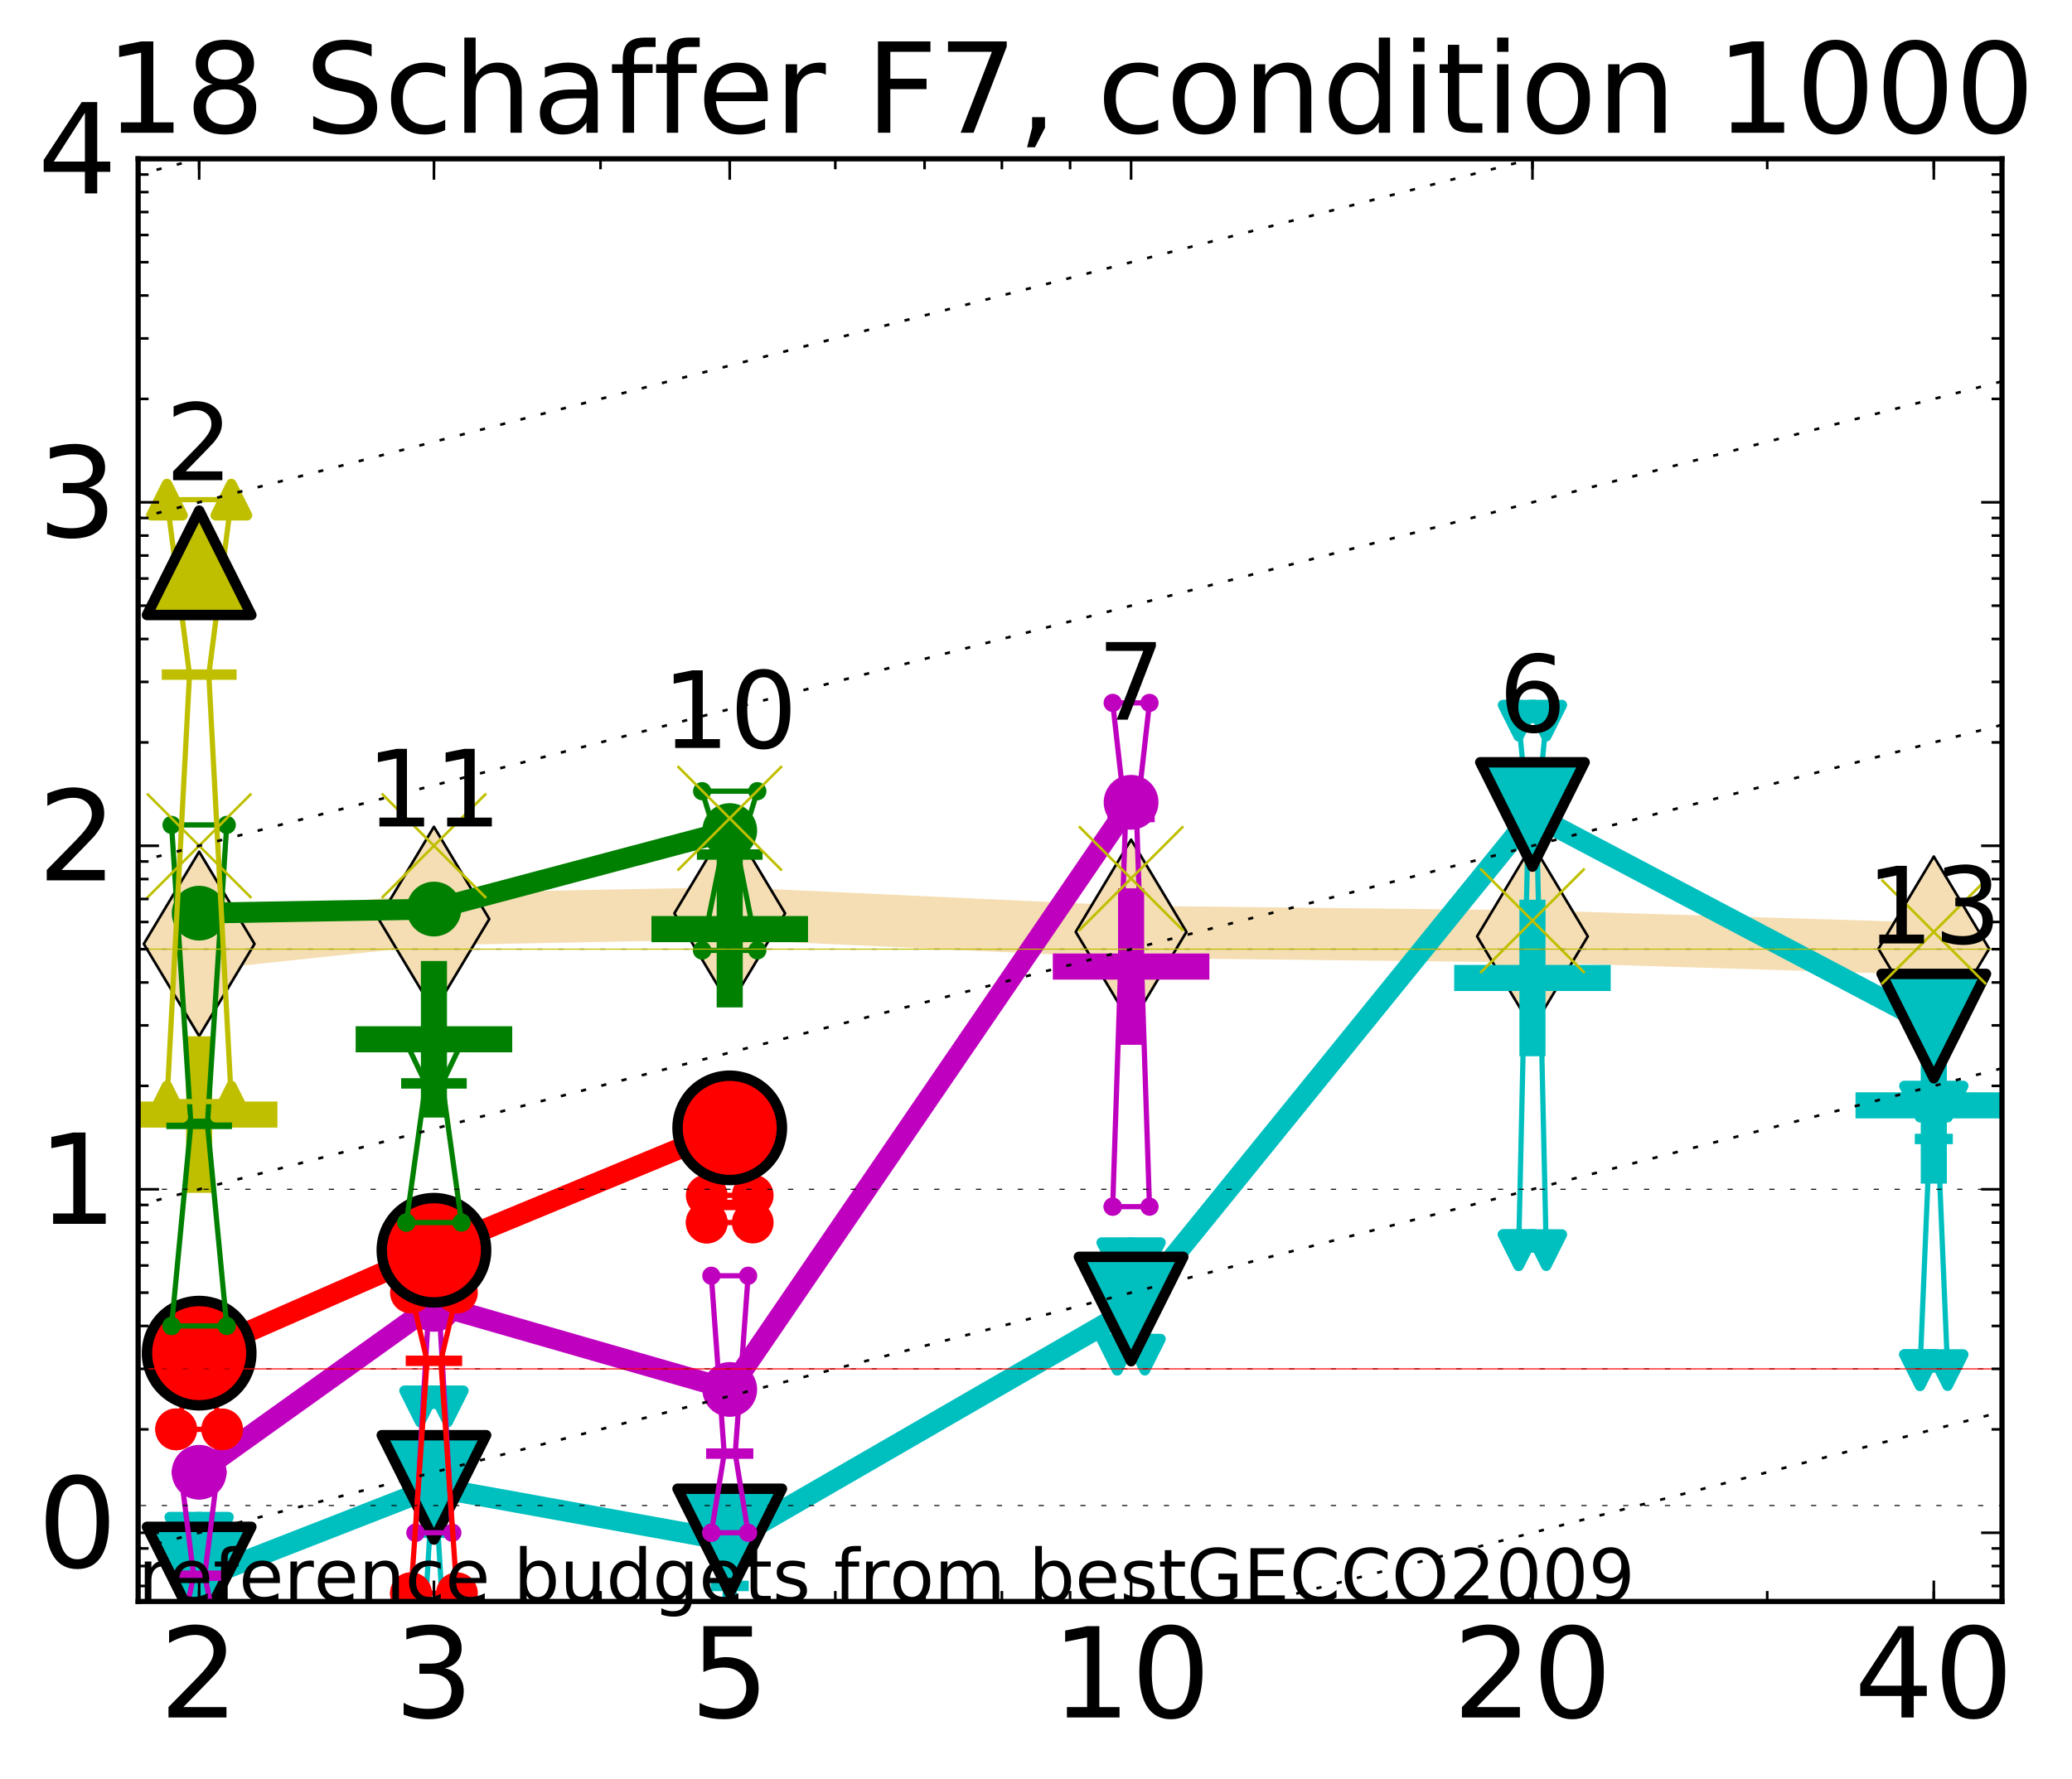 <?xml version="1.0" encoding="utf-8" standalone="no"?>
<!DOCTYPE svg PUBLIC "-//W3C//DTD SVG 1.1//EN"
  "http://www.w3.org/Graphics/SVG/1.1/DTD/svg11.dtd">
<!-- Created with matplotlib (http://matplotlib.org/) -->
<svg height="341pt" version="1.1" viewBox="0 0 397 341" width="397pt" xmlns="http://www.w3.org/2000/svg" xmlns:xlink="http://www.w3.org/1999/xlink">
 <defs>
  <style type="text/css">
*{stroke-linecap:butt;stroke-linejoin:round;stroke-miterlimit:100000;}
  </style>
 </defs>
 <g id="figure_1">
  <g id="patch_1">
   <path d="M 0 341.344 
L 397.069 341.344 
L 397.069 0 
L 0 0 
z
" style="fill:#ffffff;"/>
  </g>
  <g id="axes_1">
   <g id="patch_2">
    <path d="M 26.47 306.916 
L 383.59 306.916 
L 383.59 30.436 
L 26.47 30.436 
z
" style="fill:#ffffff;"/>
   </g>
   <g id="line2d_1">
    <path clip-path="url(#pe20d1c3a18)" d="M 38.159 180.899 
L 83.144 176.131 
L 139.818 175.038 
L 216.719 178.595 
L 293.621 179.453 
L 370.522 181.829 
" style="fill:none;stroke:#f5deb3;stroke-linecap:square;stroke-width:10.0;"/>
    <defs>
     <path d="M -0 17.678 
L 10.607 0 
L 0 -17.678 
L -10.607 -0 
z
" id="mde90e08d5c" style="stroke:#000000;stroke-linejoin:miter;stroke-width:0.5;"/>
    </defs>
    <g clip-path="url(#pe20d1c3a18)">
     <use style="fill:#f5deb3;stroke:#000000;stroke-linejoin:miter;stroke-width:0.5;" x="38.159" xlink:href="#mde90e08d5c" y="180.899"/>
     <use style="fill:#f5deb3;stroke:#000000;stroke-linejoin:miter;stroke-width:0.5;" x="83.144" xlink:href="#mde90e08d5c" y="176.131"/>
     <use style="fill:#f5deb3;stroke:#000000;stroke-linejoin:miter;stroke-width:0.5;" x="139.818" xlink:href="#mde90e08d5c" y="175.038"/>
     <use style="fill:#f5deb3;stroke:#000000;stroke-linejoin:miter;stroke-width:0.5;" x="216.719" xlink:href="#mde90e08d5c" y="178.595"/>
     <use style="fill:#f5deb3;stroke:#000000;stroke-linejoin:miter;stroke-width:0.5;" x="293.621" xlink:href="#mde90e08d5c" y="179.453"/>
     <use style="fill:#f5deb3;stroke:#000000;stroke-linejoin:miter;stroke-width:0.5;" x="370.522" xlink:href="#mde90e08d5c" y="181.829"/>
    </g>
   </g>
   <g id="line2d_2">
    <defs>
     <path d="M -15 0 
L 15 0 
M 0 15 
L 0 -15 
" id="mf6a88ba4af" style="stroke:#bfbf00;stroke-width:5.0;"/>
    </defs>
    <g clip-path="url(#pe20d1c3a18)">
     <use style="fill:#bfbf00;stroke:#bfbf00;stroke-width:5.0;" x="38.159" xlink:href="#mf6a88ba4af" y="213.605"/>
    </g>
   </g>
   <g id="line2d_3">
    <defs>
     <path d="M -15 0 
L 15 0 
M 0 15 
L 0 -15 
" id="m16d0f24cb3" style="stroke:#008000;stroke-width:5.0;"/>
    </defs>
    <g clip-path="url(#pe20d1c3a18)">
     <use style="fill:#008000;stroke:#008000;stroke-width:5.0;" x="83.144" xlink:href="#m16d0f24cb3" y="199.175"/>
    </g>
   </g>
   <g id="line2d_4">
    <g clip-path="url(#pe20d1c3a18)">
     <use style="fill:#008000;stroke:#008000;stroke-width:5.0;" x="139.818" xlink:href="#m16d0f24cb3" y="178.064"/>
    </g>
   </g>
   <g id="line2d_5">
    <defs>
     <path d="M -15 0 
L 15 0 
M 0 15 
L 0 -15 
" id="mb5d54db38d" style="stroke:#00bfbf;stroke-width:5.0;"/>
    </defs>
    <g clip-path="url(#pe20d1c3a18)">
     <use style="fill:#00bfbf;stroke:#00bfbf;stroke-width:5.0;" x="370.522" xlink:href="#mb5d54db38d" y="211.842"/>
    </g>
   </g>
   <g id="line2d_6">
    <defs>
     <path d="M -15 0 
L 15 0 
M 0 15 
L 0 -15 
" id="mfc509eaf2a" style="stroke:#bf00bf;stroke-width:5.0;"/>
    </defs>
    <g clip-path="url(#pe20d1c3a18)">
     <use style="fill:#bf00bf;stroke:#bf00bf;stroke-width:5.0;" x="216.719" xlink:href="#mfc509eaf2a" y="185.241"/>
    </g>
   </g>
   <g id="line2d_7">
    <g clip-path="url(#pe20d1c3a18)">
     <use style="fill:#00bfbf;stroke:#00bfbf;stroke-width:5.0;" x="293.621" xlink:href="#mb5d54db38d" y="187.427"/>
    </g>
   </g>
   <g id="line2d_8">
    <path clip-path="url(#pe20d1c3a18)" d="M 35.516 313.567 
L 37.366 313.567 
L 35.516 293.751 
L 40.803 293.751 
L 38.952 313.567 
L 40.803 313.567 
L 35.516 313.567 
" style="fill:none;stroke:#00bfbf;stroke-linecap:square;"/>
   </g>
   <g id="line2d_9">
    <path clip-path="url(#pe20d1c3a18)" d="M 35.516 313.567 
L 40.803 313.567 
L 40.803 293.751 
L 35.516 293.751 
L 35.516 313.567 
" style="fill:none;"/>
    <defs>
     <path d="M -0 3 
L 3 -3 
L -3 -3 
z
" id="maa92247dd1" style="stroke:#00bfbf;stroke-linejoin:miter;stroke-width:2.0;"/>
    </defs>
    <g clip-path="url(#pe20d1c3a18)">
     <use style="fill:#00bfbf;stroke:#00bfbf;stroke-linejoin:miter;stroke-width:2.0;" x="35.516" xlink:href="#maa92247dd1" y="313.567"/>
     <use style="fill:#00bfbf;stroke:#00bfbf;stroke-linejoin:miter;stroke-width:2.0;" x="40.803" xlink:href="#maa92247dd1" y="313.567"/>
     <use style="fill:#00bfbf;stroke:#00bfbf;stroke-linejoin:miter;stroke-width:2.0;" x="40.803" xlink:href="#maa92247dd1" y="293.751"/>
     <use style="fill:#00bfbf;stroke:#00bfbf;stroke-linejoin:miter;stroke-width:2.0;" x="35.516" xlink:href="#maa92247dd1" y="293.751"/>
     <use style="fill:#00bfbf;stroke:#00bfbf;stroke-linejoin:miter;stroke-width:2.0;" x="35.516" xlink:href="#maa92247dd1" y="313.567"/>
    </g>
   </g>
   <g id="line2d_10">
    <path clip-path="url(#pe20d1c3a18)" d="M 35.516 313.567 
L 40.803 313.567 
" style="fill:none;stroke:#00bfbf;stroke-linecap:square;stroke-width:2.0;"/>
   </g>
   <g id="line2d_11">
    <path clip-path="url(#pe20d1c3a18)" d="M 80.5 325.159 
L 82.351 293.751 
L 80.5 269.527 
L 85.787 269.527 
L 83.937 293.751 
L 85.787 325.159 
L 80.5 325.159 
" style="fill:none;stroke:#00bfbf;stroke-linecap:square;"/>
   </g>
   <g id="line2d_12">
    <path clip-path="url(#pe20d1c3a18)" d="M 80.5 325.159 
L 85.787 325.159 
L 85.787 269.527 
L 80.5 269.527 
L 80.5 325.159 
" style="fill:none;"/>
    <g clip-path="url(#pe20d1c3a18)">
     <use style="fill:#00bfbf;stroke:#00bfbf;stroke-linejoin:miter;stroke-width:2.0;" x="80.5" xlink:href="#maa92247dd1" y="325.159"/>
     <use style="fill:#00bfbf;stroke:#00bfbf;stroke-linejoin:miter;stroke-width:2.0;" x="85.787" xlink:href="#maa92247dd1" y="325.159"/>
     <use style="fill:#00bfbf;stroke:#00bfbf;stroke-linejoin:miter;stroke-width:2.0;" x="85.787" xlink:href="#maa92247dd1" y="269.527"/>
     <use style="fill:#00bfbf;stroke:#00bfbf;stroke-linejoin:miter;stroke-width:2.0;" x="80.5" xlink:href="#maa92247dd1" y="269.527"/>
     <use style="fill:#00bfbf;stroke:#00bfbf;stroke-linejoin:miter;stroke-width:2.0;" x="80.5" xlink:href="#maa92247dd1" y="325.159"/>
    </g>
   </g>
   <g id="line2d_13">
    <path clip-path="url(#pe20d1c3a18)" d="M 80.5 293.751 
L 85.787 293.751 
" style="fill:none;stroke:#00bfbf;stroke-linecap:square;stroke-width:2.0;"/>
   </g>
   <g id="line2d_14">
    <path clip-path="url(#pe20d1c3a18)" d="M 137.174 339.763 
L 139.025 303.948 
L 137.174 288.538 
L 142.461 288.538 
L 140.611 303.948 
L 142.461 339.763 
L 137.174 339.763 
" style="fill:none;stroke:#00bfbf;stroke-linecap:square;"/>
   </g>
   <g id="line2d_15">
    <path clip-path="url(#pe20d1c3a18)" d="M 137.174 339.763 
L 142.461 339.763 
L 142.461 288.538 
L 137.174 288.538 
L 137.174 339.763 
" style="fill:none;"/>
    <g clip-path="url(#pe20d1c3a18)">
     <use style="fill:#00bfbf;stroke:#00bfbf;stroke-linejoin:miter;stroke-width:2.0;" x="137.174" xlink:href="#maa92247dd1" y="339.763"/>
     <use style="fill:#00bfbf;stroke:#00bfbf;stroke-linejoin:miter;stroke-width:2.0;" x="142.461" xlink:href="#maa92247dd1" y="339.763"/>
     <use style="fill:#00bfbf;stroke:#00bfbf;stroke-linejoin:miter;stroke-width:2.0;" x="142.461" xlink:href="#maa92247dd1" y="288.538"/>
     <use style="fill:#00bfbf;stroke:#00bfbf;stroke-linejoin:miter;stroke-width:2.0;" x="137.174" xlink:href="#maa92247dd1" y="288.538"/>
     <use style="fill:#00bfbf;stroke:#00bfbf;stroke-linejoin:miter;stroke-width:2.0;" x="137.174" xlink:href="#maa92247dd1" y="339.763"/>
    </g>
   </g>
   <g id="line2d_16">
    <path clip-path="url(#pe20d1c3a18)" d="M 137.174 303.948 
L 142.461 303.948 
" style="fill:none;stroke:#00bfbf;stroke-linecap:square;stroke-width:2.0;"/>
   </g>
   <g id="line2d_17">
    <path clip-path="url(#pe20d1c3a18)" d="M 214.076 259.618 
L 215.926 253.412 
L 214.076 241.131 
L 219.363 241.131 
L 217.512 253.412 
L 219.363 259.618 
L 214.076 259.618 
" style="fill:none;stroke:#00bfbf;stroke-linecap:square;"/>
   </g>
   <g id="line2d_18">
    <path clip-path="url(#pe20d1c3a18)" d="M 214.076 259.618 
L 219.363 259.618 
L 219.363 241.131 
L 214.076 241.131 
L 214.076 259.618 
" style="fill:none;"/>
    <g clip-path="url(#pe20d1c3a18)">
     <use style="fill:#00bfbf;stroke:#00bfbf;stroke-linejoin:miter;stroke-width:2.0;" x="214.076" xlink:href="#maa92247dd1" y="259.618"/>
     <use style="fill:#00bfbf;stroke:#00bfbf;stroke-linejoin:miter;stroke-width:2.0;" x="219.363" xlink:href="#maa92247dd1" y="259.618"/>
     <use style="fill:#00bfbf;stroke:#00bfbf;stroke-linejoin:miter;stroke-width:2.0;" x="219.363" xlink:href="#maa92247dd1" y="241.131"/>
     <use style="fill:#00bfbf;stroke:#00bfbf;stroke-linejoin:miter;stroke-width:2.0;" x="214.076" xlink:href="#maa92247dd1" y="241.131"/>
     <use style="fill:#00bfbf;stroke:#00bfbf;stroke-linejoin:miter;stroke-width:2.0;" x="214.076" xlink:href="#maa92247dd1" y="259.618"/>
    </g>
   </g>
   <g id="line2d_19">
    <path clip-path="url(#pe20d1c3a18)" d="M 214.076 253.412 
L 219.363 253.412 
" style="fill:none;stroke:#00bfbf;stroke-linecap:square;stroke-width:2.0;"/>
   </g>
   <g id="line2d_20">
    <path clip-path="url(#pe20d1c3a18)" d="M 290.977 239.585 
L 292.828 157.084 
L 290.977 138.114 
L 296.264 138.114 
L 294.414 157.084 
L 296.264 239.585 
L 290.977 239.585 
" style="fill:none;stroke:#00bfbf;stroke-linecap:square;"/>
   </g>
   <g id="line2d_21">
    <path clip-path="url(#pe20d1c3a18)" d="M 290.977 239.585 
L 296.264 239.585 
L 296.264 138.114 
L 290.977 138.114 
L 290.977 239.585 
" style="fill:none;"/>
    <g clip-path="url(#pe20d1c3a18)">
     <use style="fill:#00bfbf;stroke:#00bfbf;stroke-linejoin:miter;stroke-width:2.0;" x="290.977" xlink:href="#maa92247dd1" y="239.585"/>
     <use style="fill:#00bfbf;stroke:#00bfbf;stroke-linejoin:miter;stroke-width:2.0;" x="296.264" xlink:href="#maa92247dd1" y="239.585"/>
     <use style="fill:#00bfbf;stroke:#00bfbf;stroke-linejoin:miter;stroke-width:2.0;" x="296.264" xlink:href="#maa92247dd1" y="138.114"/>
     <use style="fill:#00bfbf;stroke:#00bfbf;stroke-linejoin:miter;stroke-width:2.0;" x="290.977" xlink:href="#maa92247dd1" y="138.114"/>
     <use style="fill:#00bfbf;stroke:#00bfbf;stroke-linejoin:miter;stroke-width:2.0;" x="290.977" xlink:href="#maa92247dd1" y="239.585"/>
    </g>
   </g>
   <g id="line2d_22">
    <path clip-path="url(#pe20d1c3a18)" d="M 290.977 157.084 
L 296.264 157.084 
" style="fill:none;stroke:#00bfbf;stroke-linecap:square;stroke-width:2.0;"/>
   </g>
   <g id="line2d_23">
    <path clip-path="url(#pe20d1c3a18)" d="M 367.879 262.582 
L 369.729 218.277 
L 367.879 211.118 
L 373.166 211.118 
L 371.316 218.277 
L 373.166 262.582 
L 367.879 262.582 
" style="fill:none;stroke:#00bfbf;stroke-linecap:square;"/>
   </g>
   <g id="line2d_24">
    <path clip-path="url(#pe20d1c3a18)" d="M 367.879 262.582 
L 373.166 262.582 
L 373.166 211.118 
L 367.879 211.118 
L 367.879 262.582 
" style="fill:none;"/>
    <g clip-path="url(#pe20d1c3a18)">
     <use style="fill:#00bfbf;stroke:#00bfbf;stroke-linejoin:miter;stroke-width:2.0;" x="367.879" xlink:href="#maa92247dd1" y="262.582"/>
     <use style="fill:#00bfbf;stroke:#00bfbf;stroke-linejoin:miter;stroke-width:2.0;" x="373.166" xlink:href="#maa92247dd1" y="262.582"/>
     <use style="fill:#00bfbf;stroke:#00bfbf;stroke-linejoin:miter;stroke-width:2.0;" x="373.166" xlink:href="#maa92247dd1" y="211.118"/>
     <use style="fill:#00bfbf;stroke:#00bfbf;stroke-linejoin:miter;stroke-width:2.0;" x="367.879" xlink:href="#maa92247dd1" y="211.118"/>
     <use style="fill:#00bfbf;stroke:#00bfbf;stroke-linejoin:miter;stroke-width:2.0;" x="367.879" xlink:href="#maa92247dd1" y="262.582"/>
    </g>
   </g>
   <g id="line2d_25">
    <path clip-path="url(#pe20d1c3a18)" d="M 367.879 218.277 
L 373.166 218.277 
" style="fill:none;stroke:#00bfbf;stroke-linecap:square;stroke-width:2.0;"/>
   </g>
   <g id="line2d_26">
    <path clip-path="url(#pe20d1c3a18)" d="M 38.159 302.618 
L 83.144 285.053 
" style="fill:none;stroke:#00bfbf;stroke-linecap:square;stroke-width:4.0;"/>
   </g>
   <g id="line2d_27">
    <path clip-path="url(#pe20d1c3a18)" d="M 83.144 285.053 
L 139.818 295.317 
" style="fill:none;stroke:#00bfbf;stroke-linecap:square;stroke-width:4.0;"/>
   </g>
   <g id="line2d_28">
    <path clip-path="url(#pe20d1c3a18)" d="M 139.818 295.317 
L 216.719 250.878 
" style="fill:none;stroke:#00bfbf;stroke-linecap:square;stroke-width:4.0;"/>
   </g>
   <g id="line2d_29">
    <path clip-path="url(#pe20d1c3a18)" d="M 216.719 250.878 
L 293.621 156.088 
" style="fill:none;stroke:#00bfbf;stroke-linecap:square;stroke-width:4.0;"/>
   </g>
   <g id="line2d_30">
    <path clip-path="url(#pe20d1c3a18)" d="M 293.621 156.088 
L 370.522 196.646 
" style="fill:none;stroke:#00bfbf;stroke-linecap:square;stroke-width:4.0;"/>
   </g>
   <g id="line2d_31">
    <path clip-path="url(#pe20d1c3a18)" d="M 38.159 302.618 
L 83.144 285.053 
L 139.818 295.317 
L 216.719 250.878 
L 293.621 156.088 
L 370.522 196.646 
" style="fill:none;"/>
    <defs>
     <path d="M -0 10 
L 10 -10 
L -10 -10 
z
" id="m5ce1914e02" style="stroke:#000000;stroke-linejoin:miter;stroke-width:2.0;"/>
    </defs>
    <g clip-path="url(#pe20d1c3a18)">
     <use style="fill:#00bfbf;stroke:#000000;stroke-linejoin:miter;stroke-width:2.0;" x="38.159" xlink:href="#m5ce1914e02" y="302.618"/>
     <use style="fill:#00bfbf;stroke:#000000;stroke-linejoin:miter;stroke-width:2.0;" x="83.144" xlink:href="#m5ce1914e02" y="285.053"/>
     <use style="fill:#00bfbf;stroke:#000000;stroke-linejoin:miter;stroke-width:2.0;" x="139.818" xlink:href="#m5ce1914e02" y="295.317"/>
     <use style="fill:#00bfbf;stroke:#000000;stroke-linejoin:miter;stroke-width:2.0;" x="216.719" xlink:href="#m5ce1914e02" y="250.878"/>
     <use style="fill:#00bfbf;stroke:#000000;stroke-linejoin:miter;stroke-width:2.0;" x="293.621" xlink:href="#m5ce1914e02" y="156.088"/>
     <use style="fill:#00bfbf;stroke:#000000;stroke-linejoin:miter;stroke-width:2.0;" x="370.522" xlink:href="#m5ce1914e02" y="196.646"/>
    </g>
   </g>
   <g id="line2d_32">
    <path clip-path="url(#pe20d1c3a18)" d="M 34.635 313.567 
L 37.102 301.975 
L 34.635 282.159 
L 41.684 282.159 
L 39.217 301.975 
L 41.684 313.567 
L 34.635 313.567 
" style="fill:none;stroke:#bf00bf;stroke-linecap:square;"/>
   </g>
   <g id="line2d_33">
    <path clip-path="url(#pe20d1c3a18)" d="M 34.635 313.567 
L 41.684 313.567 
L 41.684 282.159 
L 34.635 282.159 
L 34.635 313.567 
" style="fill:none;"/>
    <defs>
     <path d="M 0 1.5 
C 0.398 1.5 0.779 1.342 1.061 1.061 
C 1.342 0.779 1.5 0.398 1.5 0 
C 1.5 -0.398 1.342 -0.779 1.061 -1.061 
C 0.779 -1.342 0.398 -1.5 0 -1.5 
C -0.398 -1.5 -0.779 -1.342 -1.061 -1.061 
C -1.342 -0.779 -1.5 -0.398 -1.5 0 
C -1.5 0.398 -1.342 0.779 -1.061 1.061 
C -0.779 1.342 -0.398 1.5 0 1.5 
z
" id="mb48391aa20" style="stroke:#bf00bf;stroke-width:0.5;"/>
    </defs>
    <g clip-path="url(#pe20d1c3a18)">
     <use style="fill:#bf00bf;stroke:#bf00bf;stroke-width:0.5;" x="34.635" xlink:href="#mb48391aa20" y="313.567"/>
     <use style="fill:#bf00bf;stroke:#bf00bf;stroke-width:0.5;" x="41.684" xlink:href="#mb48391aa20" y="313.567"/>
     <use style="fill:#bf00bf;stroke:#bf00bf;stroke-width:0.5;" x="41.684" xlink:href="#mb48391aa20" y="282.159"/>
     <use style="fill:#bf00bf;stroke:#bf00bf;stroke-width:0.5;" x="34.635" xlink:href="#mb48391aa20" y="282.159"/>
     <use style="fill:#bf00bf;stroke:#bf00bf;stroke-width:0.5;" x="34.635" xlink:href="#mb48391aa20" y="313.567"/>
    </g>
   </g>
   <g id="line2d_34">
    <path clip-path="url(#pe20d1c3a18)" d="M 34.635 301.975 
L 41.684 301.975 
" style="fill:none;stroke:#bf00bf;stroke-linecap:square;stroke-width:2.0;"/>
   </g>
   <g id="line2d_35">
    <path clip-path="url(#pe20d1c3a18)" d="M 79.619 293.751 
L 82.086 251.829 
L 79.619 249.711 
L 86.669 249.711 
L 84.201 251.829 
L 86.669 293.751 
L 79.619 293.751 
" style="fill:none;stroke:#bf00bf;stroke-linecap:square;"/>
   </g>
   <g id="line2d_36">
    <path clip-path="url(#pe20d1c3a18)" d="M 79.619 293.751 
L 86.669 293.751 
L 86.669 249.711 
L 79.619 249.711 
L 79.619 293.751 
" style="fill:none;"/>
    <g clip-path="url(#pe20d1c3a18)">
     <use style="fill:#bf00bf;stroke:#bf00bf;stroke-width:0.5;" x="79.619" xlink:href="#mb48391aa20" y="293.751"/>
     <use style="fill:#bf00bf;stroke:#bf00bf;stroke-width:0.5;" x="86.669" xlink:href="#mb48391aa20" y="293.751"/>
     <use style="fill:#bf00bf;stroke:#bf00bf;stroke-width:0.5;" x="86.669" xlink:href="#mb48391aa20" y="249.711"/>
     <use style="fill:#bf00bf;stroke:#bf00bf;stroke-width:0.5;" x="79.619" xlink:href="#mb48391aa20" y="249.711"/>
     <use style="fill:#bf00bf;stroke:#bf00bf;stroke-width:0.5;" x="79.619" xlink:href="#mb48391aa20" y="293.751"/>
    </g>
   </g>
   <g id="line2d_37">
    <path clip-path="url(#pe20d1c3a18)" d="M 79.619 251.829 
L 86.669 251.829 
" style="fill:none;stroke:#bf00bf;stroke-linecap:square;stroke-width:2.0;"/>
   </g>
   <g id="line2d_38">
    <path clip-path="url(#pe20d1c3a18)" d="M 136.293 293.751 
L 138.76 278.58 
L 136.293 244.498 
L 143.342 244.498 
L 140.875 278.58 
L 143.342 293.751 
L 136.293 293.751 
" style="fill:none;stroke:#bf00bf;stroke-linecap:square;"/>
   </g>
   <g id="line2d_39">
    <path clip-path="url(#pe20d1c3a18)" d="M 136.293 293.751 
L 143.342 293.751 
L 143.342 244.498 
L 136.293 244.498 
L 136.293 293.751 
" style="fill:none;"/>
    <g clip-path="url(#pe20d1c3a18)">
     <use style="fill:#bf00bf;stroke:#bf00bf;stroke-width:0.5;" x="136.293" xlink:href="#mb48391aa20" y="293.751"/>
     <use style="fill:#bf00bf;stroke:#bf00bf;stroke-width:0.5;" x="143.342" xlink:href="#mb48391aa20" y="293.751"/>
     <use style="fill:#bf00bf;stroke:#bf00bf;stroke-width:0.5;" x="143.342" xlink:href="#mb48391aa20" y="244.498"/>
     <use style="fill:#bf00bf;stroke:#bf00bf;stroke-width:0.5;" x="136.293" xlink:href="#mb48391aa20" y="244.498"/>
     <use style="fill:#bf00bf;stroke:#bf00bf;stroke-width:0.5;" x="136.293" xlink:href="#mb48391aa20" y="293.751"/>
    </g>
   </g>
   <g id="line2d_40">
    <path clip-path="url(#pe20d1c3a18)" d="M 136.293 278.58 
L 143.342 278.58 
" style="fill:none;stroke:#bf00bf;stroke-linecap:square;stroke-width:2.0;"/>
   </g>
   <g id="line2d_41">
    <path clip-path="url(#pe20d1c3a18)" d="M 213.195 231.254 
L 215.662 156.585 
L 213.195 134.71 
L 220.244 134.71 
L 217.777 156.585 
L 220.244 231.254 
L 213.195 231.254 
" style="fill:none;stroke:#bf00bf;stroke-linecap:square;"/>
   </g>
   <g id="line2d_42">
    <path clip-path="url(#pe20d1c3a18)" d="M 213.195 231.254 
L 220.244 231.254 
L 220.244 134.71 
L 213.195 134.71 
L 213.195 231.254 
" style="fill:none;"/>
    <g clip-path="url(#pe20d1c3a18)">
     <use style="fill:#bf00bf;stroke:#bf00bf;stroke-width:0.5;" x="213.195" xlink:href="#mb48391aa20" y="231.254"/>
     <use style="fill:#bf00bf;stroke:#bf00bf;stroke-width:0.5;" x="220.244" xlink:href="#mb48391aa20" y="231.254"/>
     <use style="fill:#bf00bf;stroke:#bf00bf;stroke-width:0.5;" x="220.244" xlink:href="#mb48391aa20" y="134.71"/>
     <use style="fill:#bf00bf;stroke:#bf00bf;stroke-width:0.5;" x="213.195" xlink:href="#mb48391aa20" y="134.71"/>
     <use style="fill:#bf00bf;stroke:#bf00bf;stroke-width:0.5;" x="213.195" xlink:href="#mb48391aa20" y="231.254"/>
    </g>
   </g>
   <g id="line2d_43">
    <path clip-path="url(#pe20d1c3a18)" d="M 213.195 156.585 
L 220.244 156.585 
" style="fill:none;stroke:#bf00bf;stroke-linecap:square;stroke-width:2.0;"/>
   </g>
   <g id="line2d_44">
    <path clip-path="url(#pe20d1c3a18)" d="M 38.159 282.159 
L 83.144 249.984 
" style="fill:none;stroke:#bf00bf;stroke-linecap:square;stroke-width:4.0;"/>
   </g>
   <g id="line2d_45">
    <path clip-path="url(#pe20d1c3a18)" d="M 83.144 249.984 
L 139.818 266.287 
" style="fill:none;stroke:#bf00bf;stroke-linecap:square;stroke-width:4.0;"/>
   </g>
   <g id="line2d_46">
    <path clip-path="url(#pe20d1c3a18)" d="M 139.818 266.287 
L 216.719 153.76 
" style="fill:none;stroke:#bf00bf;stroke-linecap:square;stroke-width:4.0;"/>
   </g>
   <g id="line2d_47">
    <path clip-path="url(#pe20d1c3a18)" d="M 38.159 282.159 
L 83.144 249.984 
L 139.818 266.287 
L 216.719 153.76 
" style="fill:none;"/>
    <defs>
     <path d="M 0 5 
C 1.326 5 2.598 4.473 3.536 3.536 
C 4.473 2.598 5 1.326 5 0 
C 5 -1.326 4.473 -2.598 3.536 -3.536 
C 2.598 -4.473 1.326 -5 0 -5 
C -1.326 -5 -2.598 -4.473 -3.536 -3.536 
C -4.473 -2.598 -5 -1.326 -5 0 
C -5 1.326 -4.473 2.598 -3.536 3.536 
C -2.598 4.473 -1.326 5 0 5 
z
" id="mb183e4b4e3" style="stroke:#bf00bf;stroke-width:0.5;"/>
    </defs>
    <g clip-path="url(#pe20d1c3a18)">
     <use style="fill:#bf00bf;stroke:#bf00bf;stroke-width:0.5;" x="38.159" xlink:href="#mb183e4b4e3" y="282.159"/>
     <use style="fill:#bf00bf;stroke:#bf00bf;stroke-width:0.5;" x="83.144" xlink:href="#mb183e4b4e3" y="249.984"/>
     <use style="fill:#bf00bf;stroke:#bf00bf;stroke-width:0.5;" x="139.818" xlink:href="#mb183e4b4e3" y="266.287"/>
     <use style="fill:#bf00bf;stroke:#bf00bf;stroke-width:0.5;" x="216.719" xlink:href="#mb183e4b4e3" y="153.76"/>
    </g>
   </g>
   <g id="line2d_48">
    <path clip-path="url(#pe20d1c3a18)" d="M 33.753 273.934 
L 36.838 262.342 
L 33.753 254.118 
L 42.565 254.118 
L 39.481 262.342 
L 42.565 273.934 
L 33.753 273.934 
" style="fill:none;stroke:#ff0000;stroke-linecap:square;"/>
   </g>
   <g id="line2d_49">
    <path clip-path="url(#pe20d1c3a18)" d="M 33.753 273.934 
L 42.565 273.934 
L 42.565 254.118 
L 33.753 254.118 
L 33.753 273.934 
" style="fill:none;"/>
    <defs>
     <path d="M 0 3 
C 0.796 3 1.559 2.684 2.121 2.121 
C 2.684 1.559 3 0.796 3 0 
C 3 -0.796 2.684 -1.559 2.121 -2.121 
C 1.559 -2.684 0.796 -3 0 -3 
C -0.796 -3 -1.559 -2.684 -2.121 -2.121 
C -2.684 -1.559 -3 -0.796 -3 0 
C -3 0.796 -2.684 1.559 -2.121 2.121 
C -1.559 2.684 -0.796 3 0 3 
z
" id="m108e6a0442" style="stroke:#ff0000;stroke-width:2.0;"/>
    </defs>
    <g clip-path="url(#pe20d1c3a18)">
     <use style="fill:#ff0000;stroke:#ff0000;stroke-width:2.0;" x="33.753" xlink:href="#m108e6a0442" y="273.934"/>
     <use style="fill:#ff0000;stroke:#ff0000;stroke-width:2.0;" x="42.565" xlink:href="#m108e6a0442" y="273.934"/>
     <use style="fill:#ff0000;stroke:#ff0000;stroke-width:2.0;" x="42.565" xlink:href="#m108e6a0442" y="254.118"/>
     <use style="fill:#ff0000;stroke:#ff0000;stroke-width:2.0;" x="33.753" xlink:href="#m108e6a0442" y="254.118"/>
     <use style="fill:#ff0000;stroke:#ff0000;stroke-width:2.0;" x="33.753" xlink:href="#m108e6a0442" y="273.934"/>
    </g>
   </g>
   <g id="line2d_50">
    <path clip-path="url(#pe20d1c3a18)" d="M 33.753 262.342 
L 42.565 262.342 
" style="fill:none;stroke:#ff0000;stroke-linecap:square;stroke-width:2.0;"/>
   </g>
   <g id="line2d_51">
    <path clip-path="url(#pe20d1c3a18)" d="M 78.738 305.342 
L 81.822 260.797 
L 78.738 247.738 
L 87.55 247.738 
L 84.466 260.797 
L 87.55 305.342 
L 78.738 305.342 
" style="fill:none;stroke:#ff0000;stroke-linecap:square;"/>
   </g>
   <g id="line2d_52">
    <path clip-path="url(#pe20d1c3a18)" d="M 78.738 305.342 
L 87.55 305.342 
L 87.55 247.738 
L 78.738 247.738 
L 78.738 305.342 
" style="fill:none;"/>
    <g clip-path="url(#pe20d1c3a18)">
     <use style="fill:#ff0000;stroke:#ff0000;stroke-width:2.0;" x="78.738" xlink:href="#m108e6a0442" y="305.342"/>
     <use style="fill:#ff0000;stroke:#ff0000;stroke-width:2.0;" x="87.55" xlink:href="#m108e6a0442" y="305.342"/>
     <use style="fill:#ff0000;stroke:#ff0000;stroke-width:2.0;" x="87.55" xlink:href="#m108e6a0442" y="247.738"/>
     <use style="fill:#ff0000;stroke:#ff0000;stroke-width:2.0;" x="78.738" xlink:href="#m108e6a0442" y="247.738"/>
     <use style="fill:#ff0000;stroke:#ff0000;stroke-width:2.0;" x="78.738" xlink:href="#m108e6a0442" y="305.342"/>
    </g>
   </g>
   <g id="line2d_53">
    <path clip-path="url(#pe20d1c3a18)" d="M 78.738 260.797 
L 87.55 260.797 
" style="fill:none;stroke:#ff0000;stroke-linecap:square;stroke-width:2.0;"/>
   </g>
   <g id="line2d_54">
    <path clip-path="url(#pe20d1c3a18)" d="M 135.412 234.301 
L 138.496 230.934 
L 135.412 229.089 
L 144.224 229.089 
L 141.139 230.934 
L 144.224 234.301 
L 135.412 234.301 
" style="fill:none;stroke:#ff0000;stroke-linecap:square;"/>
   </g>
   <g id="line2d_55">
    <path clip-path="url(#pe20d1c3a18)" d="M 135.412 234.301 
L 144.224 234.301 
L 144.224 229.089 
L 135.412 229.089 
L 135.412 234.301 
" style="fill:none;"/>
    <g clip-path="url(#pe20d1c3a18)">
     <use style="fill:#ff0000;stroke:#ff0000;stroke-width:2.0;" x="135.412" xlink:href="#m108e6a0442" y="234.301"/>
     <use style="fill:#ff0000;stroke:#ff0000;stroke-width:2.0;" x="144.224" xlink:href="#m108e6a0442" y="234.301"/>
     <use style="fill:#ff0000;stroke:#ff0000;stroke-width:2.0;" x="144.224" xlink:href="#m108e6a0442" y="229.089"/>
     <use style="fill:#ff0000;stroke:#ff0000;stroke-width:2.0;" x="135.412" xlink:href="#m108e6a0442" y="229.089"/>
     <use style="fill:#ff0000;stroke:#ff0000;stroke-width:2.0;" x="135.412" xlink:href="#m108e6a0442" y="234.301"/>
    </g>
   </g>
   <g id="line2d_56">
    <path clip-path="url(#pe20d1c3a18)" d="M 135.412 230.934 
L 144.224 230.934 
" style="fill:none;stroke:#ff0000;stroke-linecap:square;stroke-width:2.0;"/>
   </g>
   <g id="line2d_57">
    <path clip-path="url(#pe20d1c3a18)" d="M 38.159 259.33 
L 83.144 239.609 
" style="fill:none;stroke:#ff0000;stroke-linecap:square;stroke-width:4.0;"/>
   </g>
   <g id="line2d_58">
    <path clip-path="url(#pe20d1c3a18)" d="M 83.144 239.609 
L 139.818 216.153 
" style="fill:none;stroke:#ff0000;stroke-linecap:square;stroke-width:4.0;"/>
   </g>
   <g id="line2d_59">
    <path clip-path="url(#pe20d1c3a18)" d="M 38.159 259.33 
L 83.144 239.609 
L 139.818 216.153 
" style="fill:none;"/>
    <defs>
     <path d="M 0 10 
C 2.652 10 5.196 8.946 7.071 7.071 
C 8.946 5.196 10 2.652 10 0 
C 10 -2.652 8.946 -5.196 7.071 -7.071 
C 5.196 -8.946 2.652 -10 0 -10 
C -2.652 -10 -5.196 -8.946 -7.071 -7.071 
C -8.946 -5.196 -10 -2.652 -10 0 
C -10 2.652 -8.946 5.196 -7.071 7.071 
C -5.196 8.946 -2.652 10 0 10 
z
" id="me82425b324" style="stroke:#000000;stroke-width:2.0;"/>
    </defs>
    <g clip-path="url(#pe20d1c3a18)">
     <use style="fill:#ff0000;stroke:#000000;stroke-width:2.0;" x="38.159" xlink:href="#me82425b324" y="259.33"/>
     <use style="fill:#ff0000;stroke:#000000;stroke-width:2.0;" x="83.144" xlink:href="#me82425b324" y="239.609"/>
     <use style="fill:#ff0000;stroke:#000000;stroke-width:2.0;" x="139.818" xlink:href="#me82425b324" y="216.153"/>
    </g>
   </g>
   <g id="line2d_60">
    <path clip-path="url(#pe20d1c3a18)" d="M 32.872 254.118 
L 36.573 215.393 
L 32.872 158.098 
L 43.446 158.098 
L 39.745 215.393 
L 43.446 254.118 
L 32.872 254.118 
" style="fill:none;stroke:#008000;stroke-linecap:square;"/>
   </g>
   <g id="line2d_61">
    <path clip-path="url(#pe20d1c3a18)" d="M 32.872 254.118 
L 43.446 254.118 
L 43.446 158.098 
L 32.872 158.098 
L 32.872 254.118 
" style="fill:none;"/>
    <defs>
     <path d="M 0 1.5 
C 0.398 1.5 0.779 1.342 1.061 1.061 
C 1.342 0.779 1.5 0.398 1.5 0 
C 1.5 -0.398 1.342 -0.779 1.061 -1.061 
C 0.779 -1.342 0.398 -1.5 0 -1.5 
C -0.398 -1.5 -0.779 -1.342 -1.061 -1.061 
C -1.342 -0.779 -1.5 -0.398 -1.5 0 
C -1.5 0.398 -1.342 0.779 -1.061 1.061 
C -0.779 1.342 -0.398 1.5 0 1.5 
z
" id="m2835133344" style="stroke:#008000;stroke-width:0.5;"/>
    </defs>
    <g clip-path="url(#pe20d1c3a18)">
     <use style="fill:#008000;stroke:#008000;stroke-width:0.5;" x="32.872" xlink:href="#m2835133344" y="254.118"/>
     <use style="fill:#008000;stroke:#008000;stroke-width:0.5;" x="43.446" xlink:href="#m2835133344" y="254.118"/>
     <use style="fill:#008000;stroke:#008000;stroke-width:0.5;" x="43.446" xlink:href="#m2835133344" y="158.098"/>
     <use style="fill:#008000;stroke:#008000;stroke-width:0.5;" x="32.872" xlink:href="#m2835133344" y="158.098"/>
     <use style="fill:#008000;stroke:#008000;stroke-width:0.5;" x="32.872" xlink:href="#m2835133344" y="254.118"/>
    </g>
   </g>
   <g id="line2d_62">
    <path clip-path="url(#pe20d1c3a18)" d="M 32.872 215.393 
L 43.446 215.393 
" style="fill:none;stroke:#008000;stroke-linecap:square;stroke-width:2.0;"/>
   </g>
   <g id="line2d_63">
    <path clip-path="url(#pe20d1c3a18)" d="M 77.857 234.301 
L 81.558 207.633 
L 77.857 199.881 
L 88.431 199.881 
L 84.73 207.633 
L 88.431 234.301 
L 77.857 234.301 
" style="fill:none;stroke:#008000;stroke-linecap:square;"/>
   </g>
   <g id="line2d_64">
    <path clip-path="url(#pe20d1c3a18)" d="M 77.857 234.301 
L 88.431 234.301 
L 88.431 199.881 
L 77.857 199.881 
L 77.857 234.301 
" style="fill:none;"/>
    <g clip-path="url(#pe20d1c3a18)">
     <use style="fill:#008000;stroke:#008000;stroke-width:0.5;" x="77.857" xlink:href="#m2835133344" y="234.301"/>
     <use style="fill:#008000;stroke:#008000;stroke-width:0.5;" x="88.431" xlink:href="#m2835133344" y="234.301"/>
     <use style="fill:#008000;stroke:#008000;stroke-width:0.5;" x="88.431" xlink:href="#m2835133344" y="199.881"/>
     <use style="fill:#008000;stroke:#008000;stroke-width:0.5;" x="77.857" xlink:href="#m2835133344" y="199.881"/>
     <use style="fill:#008000;stroke:#008000;stroke-width:0.5;" x="77.857" xlink:href="#m2835133344" y="234.301"/>
    </g>
   </g>
   <g id="line2d_65">
    <path clip-path="url(#pe20d1c3a18)" d="M 77.857 207.633 
L 88.431 207.633 
" style="fill:none;stroke:#008000;stroke-linecap:square;stroke-width:2.0;"/>
   </g>
   <g id="line2d_66">
    <path clip-path="url(#pe20d1c3a18)" d="M 134.531 182.139 
L 138.232 163.771 
L 134.531 151.629 
L 145.105 151.629 
L 141.404 163.771 
L 145.105 182.139 
L 134.531 182.139 
" style="fill:none;stroke:#008000;stroke-linecap:square;"/>
   </g>
   <g id="line2d_67">
    <path clip-path="url(#pe20d1c3a18)" d="M 134.531 182.139 
L 145.105 182.139 
L 145.105 151.629 
L 134.531 151.629 
L 134.531 182.139 
" style="fill:none;"/>
    <g clip-path="url(#pe20d1c3a18)">
     <use style="fill:#008000;stroke:#008000;stroke-width:0.5;" x="134.531" xlink:href="#m2835133344" y="182.139"/>
     <use style="fill:#008000;stroke:#008000;stroke-width:0.5;" x="145.105" xlink:href="#m2835133344" y="182.139"/>
     <use style="fill:#008000;stroke:#008000;stroke-width:0.5;" x="145.105" xlink:href="#m2835133344" y="151.629"/>
     <use style="fill:#008000;stroke:#008000;stroke-width:0.5;" x="134.531" xlink:href="#m2835133344" y="151.629"/>
     <use style="fill:#008000;stroke:#008000;stroke-width:0.5;" x="134.531" xlink:href="#m2835133344" y="182.139"/>
    </g>
   </g>
   <g id="line2d_68">
    <path clip-path="url(#pe20d1c3a18)" d="M 134.531 163.771 
L 145.105 163.771 
" style="fill:none;stroke:#008000;stroke-linecap:square;stroke-width:2.0;"/>
   </g>
   <g id="line2d_69">
    <path clip-path="url(#pe20d1c3a18)" d="M 38.159 175.009 
L 83.144 174.223 
" style="fill:none;stroke:#008000;stroke-linecap:square;stroke-width:4.0;"/>
   </g>
   <g id="line2d_70">
    <path clip-path="url(#pe20d1c3a18)" d="M 83.144 174.223 
L 139.818 159.177 
" style="fill:none;stroke:#008000;stroke-linecap:square;stroke-width:4.0;"/>
   </g>
   <g id="line2d_71">
    <path clip-path="url(#pe20d1c3a18)" d="M 38.159 175.009 
L 83.144 174.223 
L 139.818 159.177 
" style="fill:none;"/>
    <defs>
     <path d="M 0 5 
C 1.326 5 2.598 4.473 3.536 3.536 
C 4.473 2.598 5 1.326 5 0 
C 5 -1.326 4.473 -2.598 3.536 -3.536 
C 2.598 -4.473 1.326 -5 0 -5 
C -1.326 -5 -2.598 -4.473 -3.536 -3.536 
C -4.473 -2.598 -5 -1.326 -5 0 
C -5 1.326 -4.473 2.598 -3.536 3.536 
C -2.598 4.473 -1.326 5 0 5 
z
" id="mf587a38b53" style="stroke:#008000;stroke-width:0.5;"/>
    </defs>
    <g clip-path="url(#pe20d1c3a18)">
     <use style="fill:#008000;stroke:#008000;stroke-width:0.5;" x="38.159" xlink:href="#mf587a38b53" y="175.009"/>
     <use style="fill:#008000;stroke:#008000;stroke-width:0.5;" x="83.144" xlink:href="#mf587a38b53" y="174.223"/>
     <use style="fill:#008000;stroke:#008000;stroke-width:0.5;" x="139.818" xlink:href="#mf587a38b53" y="159.177"/>
    </g>
   </g>
   <g id="line2d_72">
    <path clip-path="url(#pe20d1c3a18)" d="M 31.991 211.118 
L 36.309 129.29 
L 31.991 95.755 
L 44.328 95.755 
L 40.01 129.29 
L 44.328 211.118 
L 31.991 211.118 
" style="fill:none;stroke:#bfbf00;stroke-linecap:square;"/>
   </g>
   <g id="line2d_73">
    <path clip-path="url(#pe20d1c3a18)" d="M 31.991 211.118 
L 44.328 211.118 
L 44.328 95.755 
L 31.991 95.755 
L 31.991 211.118 
" style="fill:none;"/>
    <defs>
     <path d="M 0 -3 
L -3 3 
L 3 3 
z
" id="m1f55ca1b5a" style="stroke:#bfbf00;stroke-linejoin:miter;stroke-width:2.0;"/>
    </defs>
    <g clip-path="url(#pe20d1c3a18)">
     <use style="fill:#bfbf00;stroke:#bfbf00;stroke-linejoin:miter;stroke-width:2.0;" x="31.991" xlink:href="#m1f55ca1b5a" y="211.118"/>
     <use style="fill:#bfbf00;stroke:#bfbf00;stroke-linejoin:miter;stroke-width:2.0;" x="44.328" xlink:href="#m1f55ca1b5a" y="211.118"/>
     <use style="fill:#bfbf00;stroke:#bfbf00;stroke-linejoin:miter;stroke-width:2.0;" x="44.328" xlink:href="#m1f55ca1b5a" y="95.755"/>
     <use style="fill:#bfbf00;stroke:#bfbf00;stroke-linejoin:miter;stroke-width:2.0;" x="31.991" xlink:href="#m1f55ca1b5a" y="95.755"/>
     <use style="fill:#bfbf00;stroke:#bfbf00;stroke-linejoin:miter;stroke-width:2.0;" x="31.991" xlink:href="#m1f55ca1b5a" y="211.118"/>
    </g>
   </g>
   <g id="line2d_74">
    <path clip-path="url(#pe20d1c3a18)" d="M 31.991 129.29 
L 44.328 129.29 
" style="fill:none;stroke:#bfbf00;stroke-linecap:square;stroke-width:2.0;"/>
   </g>
   <g id="line2d_75">
    <path clip-path="url(#pe20d1c3a18)" d="M 38.159 107.864 
" style="fill:none;"/>
    <defs>
     <path d="M 0 -10 
L -10 10 
L 10 10 
z
" id="m6e6e679a35" style="stroke:#000000;stroke-linejoin:miter;stroke-width:2.0;"/>
    </defs>
    <g clip-path="url(#pe20d1c3a18)">
     <use style="fill:#bfbf00;stroke:#000000;stroke-linejoin:miter;stroke-width:2.0;" x="38.159" xlink:href="#m6e6e679a35" y="107.864"/>
    </g>
   </g>
   <g id="line2d_76"/>
   <g id="line2d_77"/>
   <g id="line2d_78"/>
   <g id="line2d_79"/>
   <g id="line2d_80"/>
   <g id="line2d_81">
    <defs>
     <path d="M -10 10 
L 10 -10 
M -10 -10 
L 10 10 
" id="m59a70d13b3" style="stroke:#bfbf00;stroke-width:0.5;"/>
    </defs>
    <g clip-path="url(#pe20d1c3a18)">
     <use style="fill:#bfbf00;stroke:#bfbf00;stroke-width:0.5;" x="38.159" xlink:href="#m59a70d13b3" y="162.093"/>
     <use style="fill:#bfbf00;stroke:#bfbf00;stroke-width:0.5;" x="83.144" xlink:href="#m59a70d13b3" y="162.093"/>
     <use style="fill:#bfbf00;stroke:#bfbf00;stroke-width:0.5;" x="139.818" xlink:href="#m59a70d13b3" y="156.833"/>
     <use style="fill:#bfbf00;stroke:#bfbf00;stroke-width:0.5;" x="216.719" xlink:href="#m59a70d13b3" y="168.366"/>
     <use style="fill:#bfbf00;stroke:#bfbf00;stroke-width:0.5;" x="293.621" xlink:href="#m59a70d13b3" y="176.46"/>
     <use style="fill:#bfbf00;stroke:#bfbf00;stroke-width:0.5;" x="370.522" xlink:href="#m59a70d13b3" y="178.606"/>
    </g>
   </g>
   <g id="line2d_82">
    <path clip-path="url(#pe20d1c3a18)" d="M -1 181.91 
L 398.069 181.91 
" style="fill:none;stroke:#000000;stroke-dasharray:1,3;stroke-dashoffset:0.0;stroke-width:0.2;"/>
   </g>
   <g id="line2d_83">
    <path clip-path="url(#pe20d1c3a18)" d="M -1 181.91 
L 398.069 181.91 
" style="fill:none;stroke:#bfbf00;stroke-linecap:square;stroke-width:0.2;"/>
   </g>
   <g id="line2d_84">
    <path clip-path="url(#pe20d1c3a18)" d="M -1 227.922 
L 398.069 227.922 
" style="fill:none;stroke:#000000;stroke-dasharray:1,3;stroke-dashoffset:0.0;stroke-width:0.2;"/>
   </g>
   <g id="line2d_85">
    <path clip-path="url(#pe20d1c3a18)" d="M -1 262.342 
L 398.069 262.342 
" style="fill:none;stroke:#000000;stroke-dasharray:1,3;stroke-dashoffset:0.0;stroke-width:0.2;"/>
   </g>
   <g id="line2d_86">
    <path clip-path="url(#pe20d1c3a18)" d="M -1 262.342 
L 398.069 262.342 
" style="fill:none;stroke:#ff0000;stroke-linecap:square;stroke-width:0.2;"/>
   </g>
   <g id="line2d_87">
    <path clip-path="url(#pe20d1c3a18)" d="M -1 288.538 
L 398.069 288.538 
" style="fill:none;stroke:#000000;stroke-dasharray:1,3;stroke-dashoffset:0.0;stroke-width:0.2;"/>
   </g>
   <g id="line2d_88">
    <path clip-path="url(#pe20d1c3a18)" d="M -1 313.567 
L 398.069 313.567 
" style="fill:none;stroke:#000000;stroke-dasharray:1,3;stroke-dashoffset:0.0;stroke-width:0.2;"/>
   </g>
   <g id="line2d_89">
    <path clip-path="url(#pe20d1c3a18)" d="M -1 313.567 
L 398.069 313.567 
" style="fill:none;stroke:#00bfbf;stroke-linecap:square;stroke-width:0.2;"/>
   </g>
   <g id="line2d_90">
    <path clip-path="url(#pe20d1c3a18)" d="M 105.045 342.344 
L 398.069 266.836 
" style="fill:none;stroke:#000000;stroke-dasharray:1,3;stroke-dashoffset:0.0;stroke-width:0.5;"/>
   </g>
   <g id="line2d_91">
    <path clip-path="url(#pe20d1c3a18)" d="M -1 303.841 
L 398.069 201.007 
" style="fill:none;stroke:#000000;stroke-dasharray:1,3;stroke-dashoffset:0.0;stroke-width:0.5;"/>
   </g>
   <g id="line2d_92">
    <path clip-path="url(#pe20d1c3a18)" d="M -1 238.013 
L 398.069 135.179 
" style="fill:none;stroke:#000000;stroke-dasharray:1,3;stroke-dashoffset:0.0;stroke-width:0.5;"/>
   </g>
   <g id="line2d_93">
    <path clip-path="url(#pe20d1c3a18)" d="M -1 172.184 
L 398.069 69.35 
" style="fill:none;stroke:#000000;stroke-dasharray:1,3;stroke-dashoffset:0.0;stroke-width:0.5;"/>
   </g>
   <g id="line2d_94">
    <path clip-path="url(#pe20d1c3a18)" d="M -1 106.356 
L 398.069 3.521 
" style="fill:none;stroke:#000000;stroke-dasharray:1,3;stroke-dashoffset:0.0;stroke-width:0.5;"/>
   </g>
   <g id="line2d_95">
    <path clip-path="url(#pe20d1c3a18)" d="M -1 40.527 
L 160.154 -1 
" style="fill:none;stroke:#000000;stroke-dasharray:1,3;stroke-dashoffset:0.0;stroke-width:0.5;"/>
   </g>
   <g id="line2d_96">
    <path clip-path="url(#pe20d1c3a18)" style="fill:none;stroke:#000000;stroke-dasharray:1,3;stroke-dashoffset:0.0;stroke-width:0.5;"/>
   </g>
   <g id="line2d_97">
    <path clip-path="url(#pe20d1c3a18)" style="fill:none;stroke:#000000;stroke-dasharray:1,3;stroke-dashoffset:0.0;stroke-width:0.5;"/>
   </g>
   <g id="line2d_98">
    <path clip-path="url(#pe20d1c3a18)" style="fill:none;stroke:#000000;stroke-dasharray:1,3;stroke-dashoffset:0.0;stroke-width:0.5;"/>
   </g>
   <g id="patch_3">
    <path d="M 26.47 30.436 
L 383.59 30.436 
" style="fill:none;stroke:#000000;stroke-linecap:square;stroke-linejoin:miter;"/>
   </g>
   <g id="patch_4">
    <path d="M 383.59 306.916 
L 383.59 30.436 
" style="fill:none;stroke:#000000;stroke-linecap:square;stroke-linejoin:miter;"/>
   </g>
   <g id="patch_5">
    <path d="M 26.47 306.916 
L 383.59 306.916 
" style="fill:none;stroke:#000000;stroke-linecap:square;stroke-linejoin:miter;"/>
   </g>
   <g id="patch_6">
    <path d="M 26.47 306.916 
L 26.47 30.436 
" style="fill:none;stroke:#000000;stroke-linecap:square;stroke-linejoin:miter;"/>
   </g>
   <g id="matplotlib.axis_1">
    <g id="xtick_1">
     <g id="line2d_99">
      <defs>
       <path d="M 0 0 
L 0 -4 
" id="m06b48e7f3b" style="stroke:#000000;stroke-width:0.5;"/>
      </defs>
      <g>
       <use style="stroke:#000000;stroke-width:0.5;" x="38.159" xlink:href="#m06b48e7f3b" y="306.916"/>
      </g>
     </g>
     <g id="line2d_100">
      <defs>
       <path d="M 0 0 
L 0 4 
" id="m57ad915a05" style="stroke:#000000;stroke-width:0.5;"/>
      </defs>
      <g>
       <use style="stroke:#000000;stroke-width:0.5;" x="38.159" xlink:href="#m57ad915a05" y="30.436"/>
      </g>
     </g>
     <g id="text_1">
      <!-- 2 -->
      <defs>
       <path d="M 19.188 8.297 
L 53.609 8.297 
L 53.609 0 
L 7.328 0 
L 7.328 8.297 
Q 12.938 14.109 22.625 23.891 
Q 32.328 33.688 34.812 36.531 
Q 39.547 41.844 41.422 45.531 
Q 43.312 49.219 43.312 52.781 
Q 43.312 58.594 39.234 62.25 
Q 35.156 65.922 28.609 65.922 
Q 23.969 65.922 18.812 64.312 
Q 13.672 62.703 7.812 59.422 
L 7.812 69.391 
Q 13.766 71.781 18.938 73 
Q 24.125 74.219 28.422 74.219 
Q 39.75 74.219 46.484 68.547 
Q 53.219 62.891 53.219 53.422 
Q 53.219 48.922 51.531 44.891 
Q 49.859 40.875 45.406 35.406 
Q 44.188 33.984 37.641 27.219 
Q 31.109 20.453 19.188 8.297 
" id="BitstreamVeraSans-Roman-32"/>
      </defs>
      <g transform="translate(30.524 329.152)scale(0.24 -0.24)">
       <use xlink:href="#BitstreamVeraSans-Roman-32"/>
      </g>
     </g>
    </g>
    <g id="xtick_2">
     <g id="line2d_101">
      <g>
       <use style="stroke:#000000;stroke-width:0.5;" x="83.144" xlink:href="#m06b48e7f3b" y="306.916"/>
      </g>
     </g>
     <g id="line2d_102">
      <g>
       <use style="stroke:#000000;stroke-width:0.5;" x="83.144" xlink:href="#m57ad915a05" y="30.436"/>
      </g>
     </g>
     <g id="text_2">
      <!-- 3 -->
      <defs>
       <path d="M 40.578 39.312 
Q 47.656 37.797 51.625 33 
Q 55.609 28.219 55.609 21.188 
Q 55.609 10.406 48.188 4.484 
Q 40.766 -1.422 27.094 -1.422 
Q 22.516 -1.422 17.656 -0.516 
Q 12.797 0.391 7.625 2.203 
L 7.625 11.719 
Q 11.719 9.328 16.594 8.109 
Q 21.484 6.891 26.812 6.891 
Q 36.078 6.891 40.938 10.547 
Q 45.797 14.203 45.797 21.188 
Q 45.797 27.641 41.281 31.266 
Q 36.766 34.906 28.719 34.906 
L 20.219 34.906 
L 20.219 43.016 
L 29.109 43.016 
Q 36.375 43.016 40.234 45.922 
Q 44.094 48.828 44.094 54.297 
Q 44.094 59.906 40.109 62.906 
Q 36.141 65.922 28.719 65.922 
Q 24.656 65.922 20.016 65.031 
Q 15.375 64.156 9.812 62.312 
L 9.812 71.094 
Q 15.438 72.656 20.344 73.438 
Q 25.25 74.219 29.594 74.219 
Q 40.828 74.219 47.359 69.109 
Q 53.906 64.016 53.906 55.328 
Q 53.906 49.266 50.438 45.094 
Q 46.969 40.922 40.578 39.312 
" id="BitstreamVeraSans-Roman-33"/>
      </defs>
      <g transform="translate(75.509 329.152)scale(0.24 -0.24)">
       <use xlink:href="#BitstreamVeraSans-Roman-33"/>
      </g>
     </g>
    </g>
    <g id="xtick_3">
     <g id="line2d_103">
      <g>
       <use style="stroke:#000000;stroke-width:0.5;" x="139.818" xlink:href="#m06b48e7f3b" y="306.916"/>
      </g>
     </g>
     <g id="line2d_104">
      <g>
       <use style="stroke:#000000;stroke-width:0.5;" x="139.818" xlink:href="#m57ad915a05" y="30.436"/>
      </g>
     </g>
     <g id="text_3">
      <!-- 5 -->
      <defs>
       <path d="M 10.797 72.906 
L 49.516 72.906 
L 49.516 64.594 
L 19.828 64.594 
L 19.828 46.734 
Q 21.969 47.469 24.109 47.828 
Q 26.266 48.188 28.422 48.188 
Q 40.625 48.188 47.75 41.5 
Q 54.891 34.812 54.891 23.391 
Q 54.891 11.625 47.562 5.094 
Q 40.234 -1.422 26.906 -1.422 
Q 22.312 -1.422 17.547 -0.641 
Q 12.797 0.141 7.719 1.703 
L 7.719 11.625 
Q 12.109 9.234 16.797 8.062 
Q 21.484 6.891 26.703 6.891 
Q 35.156 6.891 40.078 11.328 
Q 45.016 15.766 45.016 23.391 
Q 45.016 31 40.078 35.438 
Q 35.156 39.891 26.703 39.891 
Q 22.75 39.891 18.812 39.016 
Q 14.891 38.141 10.797 36.281 
z
" id="BitstreamVeraSans-Roman-35"/>
      </defs>
      <g transform="translate(132.183 329.152)scale(0.24 -0.24)">
       <use xlink:href="#BitstreamVeraSans-Roman-35"/>
      </g>
     </g>
    </g>
    <g id="xtick_4">
     <g id="line2d_105">
      <g>
       <use style="stroke:#000000;stroke-width:0.5;" x="216.719" xlink:href="#m06b48e7f3b" y="306.916"/>
      </g>
     </g>
     <g id="line2d_106">
      <g>
       <use style="stroke:#000000;stroke-width:0.5;" x="216.719" xlink:href="#m57ad915a05" y="30.436"/>
      </g>
     </g>
     <g id="text_4">
      <!-- 10 -->
      <defs>
       <path d="M 31.781 66.406 
Q 24.172 66.406 20.328 58.906 
Q 16.5 51.422 16.5 36.375 
Q 16.5 21.391 20.328 13.891 
Q 24.172 6.391 31.781 6.391 
Q 39.453 6.391 43.281 13.891 
Q 47.125 21.391 47.125 36.375 
Q 47.125 51.422 43.281 58.906 
Q 39.453 66.406 31.781 66.406 
M 31.781 74.219 
Q 44.047 74.219 50.516 64.516 
Q 56.984 54.828 56.984 36.375 
Q 56.984 17.969 50.516 8.266 
Q 44.047 -1.422 31.781 -1.422 
Q 19.531 -1.422 13.062 8.266 
Q 6.594 17.969 6.594 36.375 
Q 6.594 54.828 13.062 64.516 
Q 19.531 74.219 31.781 74.219 
" id="BitstreamVeraSans-Roman-30"/>
       <path d="M 12.406 8.297 
L 28.516 8.297 
L 28.516 63.922 
L 10.984 60.406 
L 10.984 69.391 
L 28.422 72.906 
L 38.281 72.906 
L 38.281 8.297 
L 54.391 8.297 
L 54.391 0 
L 12.406 0 
z
" id="BitstreamVeraSans-Roman-31"/>
      </defs>
      <g transform="translate(201.449 329.152)scale(0.24 -0.24)">
       <use xlink:href="#BitstreamVeraSans-Roman-31"/>
       <use x="63.623" xlink:href="#BitstreamVeraSans-Roman-30"/>
      </g>
     </g>
    </g>
    <g id="xtick_5">
     <g id="line2d_107">
      <g>
       <use style="stroke:#000000;stroke-width:0.5;" x="293.621" xlink:href="#m06b48e7f3b" y="306.916"/>
      </g>
     </g>
     <g id="line2d_108">
      <g>
       <use style="stroke:#000000;stroke-width:0.5;" x="293.621" xlink:href="#m57ad915a05" y="30.436"/>
      </g>
     </g>
     <g id="text_5">
      <!-- 20 -->
      <g transform="translate(278.351 329.152)scale(0.24 -0.24)">
       <use xlink:href="#BitstreamVeraSans-Roman-32"/>
       <use x="63.623" xlink:href="#BitstreamVeraSans-Roman-30"/>
      </g>
     </g>
    </g>
    <g id="xtick_6">
     <g id="line2d_109">
      <g>
       <use style="stroke:#000000;stroke-width:0.5;" x="370.522" xlink:href="#m06b48e7f3b" y="306.916"/>
      </g>
     </g>
     <g id="line2d_110">
      <g>
       <use style="stroke:#000000;stroke-width:0.5;" x="370.522" xlink:href="#m57ad915a05" y="30.436"/>
      </g>
     </g>
     <g id="text_6">
      <!-- 40 -->
      <defs>
       <path d="M 37.797 64.312 
L 12.891 25.391 
L 37.797 25.391 
z
M 35.203 72.906 
L 47.609 72.906 
L 47.609 25.391 
L 58.016 25.391 
L 58.016 17.188 
L 47.609 17.188 
L 47.609 0 
L 37.797 0 
L 37.797 17.188 
L 4.891 17.188 
L 4.891 26.703 
z
" id="BitstreamVeraSans-Roman-34"/>
      </defs>
      <g transform="translate(355.252 329.152)scale(0.24 -0.24)">
       <use xlink:href="#BitstreamVeraSans-Roman-34"/>
       <use x="63.623" xlink:href="#BitstreamVeraSans-Roman-30"/>
      </g>
     </g>
    </g>
    <g id="xtick_7">
     <g id="line2d_111">
      <defs>
       <path d="M 0 0 
L 0 -2 
" id="m6e4762da12" style="stroke:#000000;stroke-width:0.5;"/>
      </defs>
      <g>
       <use style="stroke:#000000;stroke-width:0.5;" x="38.159" xlink:href="#m6e4762da12" y="306.916"/>
      </g>
     </g>
     <g id="line2d_112">
      <defs>
       <path d="M 0 0 
L 0 2 
" id="m53292f88b1" style="stroke:#000000;stroke-width:0.5;"/>
      </defs>
      <g>
       <use style="stroke:#000000;stroke-width:0.5;" x="38.159" xlink:href="#m53292f88b1" y="30.436"/>
      </g>
     </g>
    </g>
    <g id="xtick_8">
     <g id="line2d_113">
      <g>
       <use style="stroke:#000000;stroke-width:0.5;" x="83.144" xlink:href="#m6e4762da12" y="306.916"/>
      </g>
     </g>
     <g id="line2d_114">
      <g>
       <use style="stroke:#000000;stroke-width:0.5;" x="83.144" xlink:href="#m53292f88b1" y="30.436"/>
      </g>
     </g>
    </g>
    <g id="xtick_9">
     <g id="line2d_115">
      <g>
       <use style="stroke:#000000;stroke-width:0.5;" x="115.061" xlink:href="#m6e4762da12" y="306.916"/>
      </g>
     </g>
     <g id="line2d_116">
      <g>
       <use style="stroke:#000000;stroke-width:0.5;" x="115.061" xlink:href="#m53292f88b1" y="30.436"/>
      </g>
     </g>
    </g>
    <g id="xtick_10">
     <g id="line2d_117">
      <g>
       <use style="stroke:#000000;stroke-width:0.5;" x="139.818" xlink:href="#m6e4762da12" y="306.916"/>
      </g>
     </g>
     <g id="line2d_118">
      <g>
       <use style="stroke:#000000;stroke-width:0.5;" x="139.818" xlink:href="#m53292f88b1" y="30.436"/>
      </g>
     </g>
    </g>
    <g id="xtick_11">
     <g id="line2d_119">
      <g>
       <use style="stroke:#000000;stroke-width:0.5;" x="160.045" xlink:href="#m6e4762da12" y="306.916"/>
      </g>
     </g>
     <g id="line2d_120">
      <g>
       <use style="stroke:#000000;stroke-width:0.5;" x="160.045" xlink:href="#m53292f88b1" y="30.436"/>
      </g>
     </g>
    </g>
    <g id="xtick_12">
     <g id="line2d_121">
      <g>
       <use style="stroke:#000000;stroke-width:0.5;" x="177.148" xlink:href="#m6e4762da12" y="306.916"/>
      </g>
     </g>
     <g id="line2d_122">
      <g>
       <use style="stroke:#000000;stroke-width:0.5;" x="177.148" xlink:href="#m53292f88b1" y="30.436"/>
      </g>
     </g>
    </g>
    <g id="xtick_13">
     <g id="line2d_123">
      <g>
       <use style="stroke:#000000;stroke-width:0.5;" x="191.962" xlink:href="#m6e4762da12" y="306.916"/>
      </g>
     </g>
     <g id="line2d_124">
      <g>
       <use style="stroke:#000000;stroke-width:0.5;" x="191.962" xlink:href="#m53292f88b1" y="30.436"/>
      </g>
     </g>
    </g>
    <g id="xtick_14">
     <g id="line2d_125">
      <g>
       <use style="stroke:#000000;stroke-width:0.5;" x="205.03" xlink:href="#m6e4762da12" y="306.916"/>
      </g>
     </g>
     <g id="line2d_126">
      <g>
       <use style="stroke:#000000;stroke-width:0.5;" x="205.03" xlink:href="#m53292f88b1" y="30.436"/>
      </g>
     </g>
    </g>
    <g id="xtick_15">
     <g id="line2d_127">
      <g>
       <use style="stroke:#000000;stroke-width:0.5;" x="293.621" xlink:href="#m6e4762da12" y="306.916"/>
      </g>
     </g>
     <g id="line2d_128">
      <g>
       <use style="stroke:#000000;stroke-width:0.5;" x="293.621" xlink:href="#m53292f88b1" y="30.436"/>
      </g>
     </g>
    </g>
    <g id="xtick_16">
     <g id="line2d_129">
      <g>
       <use style="stroke:#000000;stroke-width:0.5;" x="338.605" xlink:href="#m6e4762da12" y="306.916"/>
      </g>
     </g>
     <g id="line2d_130">
      <g>
       <use style="stroke:#000000;stroke-width:0.5;" x="338.605" xlink:href="#m53292f88b1" y="30.436"/>
      </g>
     </g>
    </g>
    <g id="xtick_17">
     <g id="line2d_131">
      <g>
       <use style="stroke:#000000;stroke-width:0.5;" x="370.522" xlink:href="#m6e4762da12" y="306.916"/>
      </g>
     </g>
     <g id="line2d_132">
      <g>
       <use style="stroke:#000000;stroke-width:0.5;" x="370.522" xlink:href="#m53292f88b1" y="30.436"/>
      </g>
     </g>
    </g>
   </g>
   <g id="matplotlib.axis_2">
    <g id="ytick_1">
     <g id="line2d_133">
      <defs>
       <path d="M 0 0 
L 4 0 
" id="m60f944a563" style="stroke:#000000;stroke-width:0.5;"/>
      </defs>
      <g>
       <use style="stroke:#000000;stroke-width:0.5;" x="26.47" xlink:href="#m60f944a563" y="293.751"/>
      </g>
     </g>
     <g id="line2d_134">
      <defs>
       <path d="M 0 0 
L -4 0 
" id="m7e5e39042a" style="stroke:#000000;stroke-width:0.5;"/>
      </defs>
      <g>
       <use style="stroke:#000000;stroke-width:0.5;" x="383.59" xlink:href="#m7e5e39042a" y="293.751"/>
      </g>
     </g>
     <g id="text_7">
      <!-- 0 -->
      <g transform="translate(7.2 300.373)scale(0.24 -0.24)">
       <use xlink:href="#BitstreamVeraSans-Roman-30"/>
      </g>
     </g>
    </g>
    <g id="ytick_2">
     <g id="line2d_135">
      <g>
       <use style="stroke:#000000;stroke-width:0.5;" x="26.47" xlink:href="#m60f944a563" y="227.922"/>
      </g>
     </g>
     <g id="line2d_136">
      <g>
       <use style="stroke:#000000;stroke-width:0.5;" x="383.59" xlink:href="#m7e5e39042a" y="227.922"/>
      </g>
     </g>
     <g id="text_8">
      <!-- 1 -->
      <g transform="translate(7.2 234.544)scale(0.24 -0.24)">
       <use xlink:href="#BitstreamVeraSans-Roman-31"/>
      </g>
     </g>
    </g>
    <g id="ytick_3">
     <g id="line2d_137">
      <g>
       <use style="stroke:#000000;stroke-width:0.5;" x="26.47" xlink:href="#m60f944a563" y="162.093"/>
      </g>
     </g>
     <g id="line2d_138">
      <g>
       <use style="stroke:#000000;stroke-width:0.5;" x="383.59" xlink:href="#m7e5e39042a" y="162.093"/>
      </g>
     </g>
     <g id="text_9">
      <!-- 2 -->
      <g transform="translate(7.2 168.716)scale(0.24 -0.24)">
       <use xlink:href="#BitstreamVeraSans-Roman-32"/>
      </g>
     </g>
    </g>
    <g id="ytick_4">
     <g id="line2d_139">
      <g>
       <use style="stroke:#000000;stroke-width:0.5;" x="26.47" xlink:href="#m60f944a563" y="96.265"/>
      </g>
     </g>
     <g id="line2d_140">
      <g>
       <use style="stroke:#000000;stroke-width:0.5;" x="383.59" xlink:href="#m7e5e39042a" y="96.265"/>
      </g>
     </g>
     <g id="text_10">
      <!-- 3 -->
      <g transform="translate(7.2 102.887)scale(0.24 -0.24)">
       <use xlink:href="#BitstreamVeraSans-Roman-33"/>
      </g>
     </g>
    </g>
    <g id="ytick_5">
     <g id="line2d_141">
      <g>
       <use style="stroke:#000000;stroke-width:0.5;" x="26.47" xlink:href="#m60f944a563" y="30.436"/>
      </g>
     </g>
     <g id="line2d_142">
      <g>
       <use style="stroke:#000000;stroke-width:0.5;" x="383.59" xlink:href="#m7e5e39042a" y="30.436"/>
      </g>
     </g>
     <g id="text_11">
      <!-- 4 -->
      <g transform="translate(7.2 37.059)scale(0.24 -0.24)">
       <use xlink:href="#BitstreamVeraSans-Roman-34"/>
      </g>
     </g>
    </g>
    <g id="ytick_6">
     <g id="line2d_143">
      <defs>
       <path d="M 0 0 
L 2 0 
" id="mb282cac99e" style="stroke:#000000;stroke-width:0.5;"/>
      </defs>
      <g>
       <use style="stroke:#000000;stroke-width:0.5;" x="26.47" xlink:href="#mb282cac99e" y="303.948"/>
      </g>
     </g>
     <g id="line2d_144">
      <defs>
       <path d="M 0 0 
L -2 0 
" id="mc214618a9a" style="stroke:#000000;stroke-width:0.5;"/>
      </defs>
      <g>
       <use style="stroke:#000000;stroke-width:0.5;" x="383.59" xlink:href="#mc214618a9a" y="303.948"/>
      </g>
     </g>
    </g>
    <g id="ytick_7">
     <g id="line2d_145">
      <g>
       <use style="stroke:#000000;stroke-width:0.5;" x="26.47" xlink:href="#mb282cac99e" y="300.13"/>
      </g>
     </g>
     <g id="line2d_146">
      <g>
       <use style="stroke:#000000;stroke-width:0.5;" x="383.59" xlink:href="#mc214618a9a" y="300.13"/>
      </g>
     </g>
    </g>
    <g id="ytick_8">
     <g id="line2d_147">
      <g>
       <use style="stroke:#000000;stroke-width:0.5;" x="26.47" xlink:href="#mb282cac99e" y="296.763"/>
      </g>
     </g>
     <g id="line2d_148">
      <g>
       <use style="stroke:#000000;stroke-width:0.5;" x="383.59" xlink:href="#mc214618a9a" y="296.763"/>
      </g>
     </g>
    </g>
    <g id="ytick_9">
     <g id="line2d_149">
      <g>
       <use style="stroke:#000000;stroke-width:0.5;" x="26.47" xlink:href="#mb282cac99e" y="273.934"/>
      </g>
     </g>
     <g id="line2d_150">
      <g>
       <use style="stroke:#000000;stroke-width:0.5;" x="383.59" xlink:href="#mc214618a9a" y="273.934"/>
      </g>
     </g>
    </g>
    <g id="ytick_10">
     <g id="line2d_151">
      <g>
       <use style="stroke:#000000;stroke-width:0.5;" x="26.47" xlink:href="#mb282cac99e" y="262.342"/>
      </g>
     </g>
     <g id="line2d_152">
      <g>
       <use style="stroke:#000000;stroke-width:0.5;" x="383.59" xlink:href="#mc214618a9a" y="262.342"/>
      </g>
     </g>
    </g>
    <g id="ytick_11">
     <g id="line2d_153">
      <g>
       <use style="stroke:#000000;stroke-width:0.5;" x="26.47" xlink:href="#mb282cac99e" y="254.118"/>
      </g>
     </g>
     <g id="line2d_154">
      <g>
       <use style="stroke:#000000;stroke-width:0.5;" x="383.59" xlink:href="#mc214618a9a" y="254.118"/>
      </g>
     </g>
    </g>
    <g id="ytick_12">
     <g id="line2d_155">
      <g>
       <use style="stroke:#000000;stroke-width:0.5;" x="26.47" xlink:href="#mb282cac99e" y="247.738"/>
      </g>
     </g>
     <g id="line2d_156">
      <g>
       <use style="stroke:#000000;stroke-width:0.5;" x="383.59" xlink:href="#mc214618a9a" y="247.738"/>
      </g>
     </g>
    </g>
    <g id="ytick_13">
     <g id="line2d_157">
      <g>
       <use style="stroke:#000000;stroke-width:0.5;" x="26.47" xlink:href="#mb282cac99e" y="242.526"/>
      </g>
     </g>
     <g id="line2d_158">
      <g>
       <use style="stroke:#000000;stroke-width:0.5;" x="383.59" xlink:href="#mc214618a9a" y="242.526"/>
      </g>
     </g>
    </g>
    <g id="ytick_14">
     <g id="line2d_159">
      <g>
       <use style="stroke:#000000;stroke-width:0.5;" x="26.47" xlink:href="#mb282cac99e" y="238.119"/>
      </g>
     </g>
     <g id="line2d_160">
      <g>
       <use style="stroke:#000000;stroke-width:0.5;" x="383.59" xlink:href="#mc214618a9a" y="238.119"/>
      </g>
     </g>
    </g>
    <g id="ytick_15">
     <g id="line2d_161">
      <g>
       <use style="stroke:#000000;stroke-width:0.5;" x="26.47" xlink:href="#mb282cac99e" y="234.301"/>
      </g>
     </g>
     <g id="line2d_162">
      <g>
       <use style="stroke:#000000;stroke-width:0.5;" x="383.59" xlink:href="#mc214618a9a" y="234.301"/>
      </g>
     </g>
    </g>
    <g id="ytick_16">
     <g id="line2d_163">
      <g>
       <use style="stroke:#000000;stroke-width:0.5;" x="26.47" xlink:href="#mb282cac99e" y="230.934"/>
      </g>
     </g>
     <g id="line2d_164">
      <g>
       <use style="stroke:#000000;stroke-width:0.5;" x="383.59" xlink:href="#mc214618a9a" y="230.934"/>
      </g>
     </g>
    </g>
    <g id="ytick_17">
     <g id="line2d_165">
      <g>
       <use style="stroke:#000000;stroke-width:0.5;" x="26.47" xlink:href="#mb282cac99e" y="208.106"/>
      </g>
     </g>
     <g id="line2d_166">
      <g>
       <use style="stroke:#000000;stroke-width:0.5;" x="383.59" xlink:href="#mc214618a9a" y="208.106"/>
      </g>
     </g>
    </g>
    <g id="ytick_18">
     <g id="line2d_167">
      <g>
       <use style="stroke:#000000;stroke-width:0.5;" x="26.47" xlink:href="#mb282cac99e" y="196.514"/>
      </g>
     </g>
     <g id="line2d_168">
      <g>
       <use style="stroke:#000000;stroke-width:0.5;" x="383.59" xlink:href="#mc214618a9a" y="196.514"/>
      </g>
     </g>
    </g>
    <g id="ytick_19">
     <g id="line2d_169">
      <g>
       <use style="stroke:#000000;stroke-width:0.5;" x="26.47" xlink:href="#mb282cac99e" y="188.289"/>
      </g>
     </g>
     <g id="line2d_170">
      <g>
       <use style="stroke:#000000;stroke-width:0.5;" x="383.59" xlink:href="#mc214618a9a" y="188.289"/>
      </g>
     </g>
    </g>
    <g id="ytick_20">
     <g id="line2d_171">
      <g>
       <use style="stroke:#000000;stroke-width:0.5;" x="26.47" xlink:href="#mb282cac99e" y="181.91"/>
      </g>
     </g>
     <g id="line2d_172">
      <g>
       <use style="stroke:#000000;stroke-width:0.5;" x="383.59" xlink:href="#mc214618a9a" y="181.91"/>
      </g>
     </g>
    </g>
    <g id="ytick_21">
     <g id="line2d_173">
      <g>
       <use style="stroke:#000000;stroke-width:0.5;" x="26.47" xlink:href="#mb282cac99e" y="176.697"/>
      </g>
     </g>
     <g id="line2d_174">
      <g>
       <use style="stroke:#000000;stroke-width:0.5;" x="383.59" xlink:href="#mc214618a9a" y="176.697"/>
      </g>
     </g>
    </g>
    <g id="ytick_22">
     <g id="line2d_175">
      <g>
       <use style="stroke:#000000;stroke-width:0.5;" x="26.47" xlink:href="#mb282cac99e" y="172.29"/>
      </g>
     </g>
     <g id="line2d_176">
      <g>
       <use style="stroke:#000000;stroke-width:0.5;" x="383.59" xlink:href="#mc214618a9a" y="172.29"/>
      </g>
     </g>
    </g>
    <g id="ytick_23">
     <g id="line2d_177">
      <g>
       <use style="stroke:#000000;stroke-width:0.5;" x="26.47" xlink:href="#mb282cac99e" y="168.473"/>
      </g>
     </g>
     <g id="line2d_178">
      <g>
       <use style="stroke:#000000;stroke-width:0.5;" x="383.59" xlink:href="#mc214618a9a" y="168.473"/>
      </g>
     </g>
    </g>
    <g id="ytick_24">
     <g id="line2d_179">
      <g>
       <use style="stroke:#000000;stroke-width:0.5;" x="26.47" xlink:href="#mb282cac99e" y="165.106"/>
      </g>
     </g>
     <g id="line2d_180">
      <g>
       <use style="stroke:#000000;stroke-width:0.5;" x="383.59" xlink:href="#mc214618a9a" y="165.106"/>
      </g>
     </g>
    </g>
    <g id="ytick_25">
     <g id="line2d_181">
      <g>
       <use style="stroke:#000000;stroke-width:0.5;" x="26.47" xlink:href="#mb282cac99e" y="142.277"/>
      </g>
     </g>
     <g id="line2d_182">
      <g>
       <use style="stroke:#000000;stroke-width:0.5;" x="383.59" xlink:href="#mc214618a9a" y="142.277"/>
      </g>
     </g>
    </g>
    <g id="ytick_26">
     <g id="line2d_183">
      <g>
       <use style="stroke:#000000;stroke-width:0.5;" x="26.47" xlink:href="#mb282cac99e" y="130.685"/>
      </g>
     </g>
     <g id="line2d_184">
      <g>
       <use style="stroke:#000000;stroke-width:0.5;" x="383.59" xlink:href="#mc214618a9a" y="130.685"/>
      </g>
     </g>
    </g>
    <g id="ytick_27">
     <g id="line2d_185">
      <g>
       <use style="stroke:#000000;stroke-width:0.5;" x="26.47" xlink:href="#mb282cac99e" y="122.461"/>
      </g>
     </g>
     <g id="line2d_186">
      <g>
       <use style="stroke:#000000;stroke-width:0.5;" x="383.59" xlink:href="#mc214618a9a" y="122.461"/>
      </g>
     </g>
    </g>
    <g id="ytick_28">
     <g id="line2d_187">
      <g>
       <use style="stroke:#000000;stroke-width:0.5;" x="26.47" xlink:href="#mb282cac99e" y="116.081"/>
      </g>
     </g>
     <g id="line2d_188">
      <g>
       <use style="stroke:#000000;stroke-width:0.5;" x="383.59" xlink:href="#mc214618a9a" y="116.081"/>
      </g>
     </g>
    </g>
    <g id="ytick_29">
     <g id="line2d_189">
      <g>
       <use style="stroke:#000000;stroke-width:0.5;" x="26.47" xlink:href="#mb282cac99e" y="110.869"/>
      </g>
     </g>
     <g id="line2d_190">
      <g>
       <use style="stroke:#000000;stroke-width:0.5;" x="383.59" xlink:href="#mc214618a9a" y="110.869"/>
      </g>
     </g>
    </g>
    <g id="ytick_30">
     <g id="line2d_191">
      <g>
       <use style="stroke:#000000;stroke-width:0.5;" x="26.47" xlink:href="#mb282cac99e" y="106.462"/>
      </g>
     </g>
     <g id="line2d_192">
      <g>
       <use style="stroke:#000000;stroke-width:0.5;" x="383.59" xlink:href="#mc214618a9a" y="106.462"/>
      </g>
     </g>
    </g>
    <g id="ytick_31">
     <g id="line2d_193">
      <g>
       <use style="stroke:#000000;stroke-width:0.5;" x="26.47" xlink:href="#mb282cac99e" y="102.644"/>
      </g>
     </g>
     <g id="line2d_194">
      <g>
       <use style="stroke:#000000;stroke-width:0.5;" x="383.59" xlink:href="#mc214618a9a" y="102.644"/>
      </g>
     </g>
    </g>
    <g id="ytick_32">
     <g id="line2d_195">
      <g>
       <use style="stroke:#000000;stroke-width:0.5;" x="26.47" xlink:href="#mb282cac99e" y="99.277"/>
      </g>
     </g>
     <g id="line2d_196">
      <g>
       <use style="stroke:#000000;stroke-width:0.5;" x="383.59" xlink:href="#mc214618a9a" y="99.277"/>
      </g>
     </g>
    </g>
    <g id="ytick_33">
     <g id="line2d_197">
      <g>
       <use style="stroke:#000000;stroke-width:0.5;" x="26.47" xlink:href="#mb282cac99e" y="76.448"/>
      </g>
     </g>
     <g id="line2d_198">
      <g>
       <use style="stroke:#000000;stroke-width:0.5;" x="383.59" xlink:href="#mc214618a9a" y="76.448"/>
      </g>
     </g>
    </g>
    <g id="ytick_34">
     <g id="line2d_199">
      <g>
       <use style="stroke:#000000;stroke-width:0.5;" x="26.47" xlink:href="#mb282cac99e" y="64.857"/>
      </g>
     </g>
     <g id="line2d_200">
      <g>
       <use style="stroke:#000000;stroke-width:0.5;" x="383.59" xlink:href="#mc214618a9a" y="64.857"/>
      </g>
     </g>
    </g>
    <g id="ytick_35">
     <g id="line2d_201">
      <g>
       <use style="stroke:#000000;stroke-width:0.5;" x="26.47" xlink:href="#mb282cac99e" y="56.632"/>
      </g>
     </g>
     <g id="line2d_202">
      <g>
       <use style="stroke:#000000;stroke-width:0.5;" x="383.59" xlink:href="#mc214618a9a" y="56.632"/>
      </g>
     </g>
    </g>
    <g id="ytick_36">
     <g id="line2d_203">
      <g>
       <use style="stroke:#000000;stroke-width:0.5;" x="26.47" xlink:href="#mb282cac99e" y="50.253"/>
      </g>
     </g>
     <g id="line2d_204">
      <g>
       <use style="stroke:#000000;stroke-width:0.5;" x="383.59" xlink:href="#mc214618a9a" y="50.253"/>
      </g>
     </g>
    </g>
    <g id="ytick_37">
     <g id="line2d_205">
      <g>
       <use style="stroke:#000000;stroke-width:0.5;" x="26.47" xlink:href="#mb282cac99e" y="45.04"/>
      </g>
     </g>
     <g id="line2d_206">
      <g>
       <use style="stroke:#000000;stroke-width:0.5;" x="383.59" xlink:href="#mc214618a9a" y="45.04"/>
      </g>
     </g>
    </g>
    <g id="ytick_38">
     <g id="line2d_207">
      <g>
       <use style="stroke:#000000;stroke-width:0.5;" x="26.47" xlink:href="#mb282cac99e" y="40.633"/>
      </g>
     </g>
     <g id="line2d_208">
      <g>
       <use style="stroke:#000000;stroke-width:0.5;" x="383.59" xlink:href="#mc214618a9a" y="40.633"/>
      </g>
     </g>
    </g>
    <g id="ytick_39">
     <g id="line2d_209">
      <g>
       <use style="stroke:#000000;stroke-width:0.5;" x="26.47" xlink:href="#mb282cac99e" y="36.816"/>
      </g>
     </g>
     <g id="line2d_210">
      <g>
       <use style="stroke:#000000;stroke-width:0.5;" x="383.59" xlink:href="#mc214618a9a" y="36.816"/>
      </g>
     </g>
    </g>
    <g id="ytick_40">
     <g id="line2d_211">
      <g>
       <use style="stroke:#000000;stroke-width:0.5;" x="26.47" xlink:href="#mb282cac99e" y="33.448"/>
      </g>
     </g>
     <g id="line2d_212">
      <g>
       <use style="stroke:#000000;stroke-width:0.5;" x="383.59" xlink:href="#mc214618a9a" y="33.448"/>
      </g>
     </g>
    </g>
   </g>
   <g id="text_12">
    <!-- 2 -->
    <g transform="translate(31.67 92.029)scale(0.204 -0.204)">
     <use xlink:href="#BitstreamVeraSans-Roman-32"/>
    </g>
   </g>
   <g id="text_13">
    <!-- 11 -->
    <g transform="translate(70.164 158.389)scale(0.204 -0.204)">
     <use xlink:href="#BitstreamVeraSans-Roman-31"/>
     <use x="63.623" xlink:href="#BitstreamVeraSans-Roman-31"/>
    </g>
   </g>
   <g id="text_14">
    <!-- 10 -->
    <g transform="translate(126.838 143.343)scale(0.204 -0.204)">
     <use xlink:href="#BitstreamVeraSans-Roman-31"/>
     <use x="63.623" xlink:href="#BitstreamVeraSans-Roman-30"/>
    </g>
   </g>
   <g id="text_15">
    <!-- 13 -->
    <g transform="translate(357.543 180.812)scale(0.204 -0.204)">
     <use xlink:href="#BitstreamVeraSans-Roman-31"/>
     <use x="63.623" xlink:href="#BitstreamVeraSans-Roman-33"/>
    </g>
   </g>
   <g id="text_16">
    <!-- 7 -->
    <defs>
     <path d="M 8.203 72.906 
L 55.078 72.906 
L 55.078 68.703 
L 28.609 0 
L 18.312 0 
L 43.219 64.594 
L 8.203 64.594 
z
" id="BitstreamVeraSans-Roman-37"/>
    </defs>
    <g transform="translate(210.23 137.925)scale(0.204 -0.204)">
     <use xlink:href="#BitstreamVeraSans-Roman-37"/>
    </g>
   </g>
   <g id="text_17">
    <!-- 6 -->
    <defs>
     <path d="M 33.016 40.375 
Q 26.375 40.375 22.484 35.828 
Q 18.609 31.297 18.609 23.391 
Q 18.609 15.531 22.484 10.953 
Q 26.375 6.391 33.016 6.391 
Q 39.656 6.391 43.531 10.953 
Q 47.406 15.531 47.406 23.391 
Q 47.406 31.297 43.531 35.828 
Q 39.656 40.375 33.016 40.375 
M 52.594 71.297 
L 52.594 62.312 
Q 48.875 64.062 45.094 64.984 
Q 41.312 65.922 37.594 65.922 
Q 27.828 65.922 22.672 59.328 
Q 17.531 52.734 16.797 39.406 
Q 19.672 43.656 24.016 45.922 
Q 28.375 48.188 33.594 48.188 
Q 44.578 48.188 50.953 41.516 
Q 57.328 34.859 57.328 23.391 
Q 57.328 12.156 50.688 5.359 
Q 44.047 -1.422 33.016 -1.422 
Q 20.359 -1.422 13.672 8.266 
Q 6.984 17.969 6.984 36.375 
Q 6.984 53.656 15.188 63.938 
Q 23.391 74.219 37.203 74.219 
Q 40.922 74.219 44.703 73.484 
Q 48.484 72.75 52.594 71.297 
" id="BitstreamVeraSans-Roman-36"/>
    </defs>
    <g transform="translate(287.131 140.254)scale(0.204 -0.204)">
     <use xlink:href="#BitstreamVeraSans-Roman-36"/>
    </g>
   </g>
   <g id="text_18">
    <!-- reference budgets from bestGECCO2009 -->
    <defs>
     <path id="BitstreamVeraSans-Roman-20"/>
     <path d="M 10.984 1.516 
L 10.984 10.5 
Q 14.703 8.734 18.5 7.812 
Q 22.312 6.891 25.984 6.891 
Q 35.75 6.891 40.891 13.453 
Q 46.047 20.016 46.781 33.406 
Q 43.953 29.203 39.594 26.953 
Q 35.25 24.703 29.984 24.703 
Q 19.047 24.703 12.672 31.312 
Q 6.297 37.938 6.297 49.422 
Q 6.297 60.641 12.938 67.422 
Q 19.578 74.219 30.609 74.219 
Q 43.266 74.219 49.922 64.516 
Q 56.594 54.828 56.594 36.375 
Q 56.594 19.141 48.406 8.859 
Q 40.234 -1.422 26.422 -1.422 
Q 22.703 -1.422 18.891 -0.688 
Q 15.094 0.047 10.984 1.516 
M 30.609 32.422 
Q 37.25 32.422 41.125 36.953 
Q 45.016 41.5 45.016 49.422 
Q 45.016 57.281 41.125 61.844 
Q 37.25 66.406 30.609 66.406 
Q 23.969 66.406 20.094 61.844 
Q 16.219 57.281 16.219 49.422 
Q 16.219 41.5 20.094 36.953 
Q 23.969 32.422 30.609 32.422 
" id="BitstreamVeraSans-Roman-39"/>
     <path d="M 8.5 21.578 
L 8.5 54.688 
L 17.484 54.688 
L 17.484 21.922 
Q 17.484 14.156 20.5 10.266 
Q 23.531 6.391 29.594 6.391 
Q 36.859 6.391 41.078 11.031 
Q 45.312 15.672 45.312 23.688 
L 45.312 54.688 
L 54.297 54.688 
L 54.297 0 
L 45.312 0 
L 45.312 8.406 
Q 42.047 3.422 37.719 1 
Q 33.406 -1.422 27.688 -1.422 
Q 18.266 -1.422 13.375 4.438 
Q 8.5 10.297 8.5 21.578 
" id="BitstreamVeraSans-Roman-75"/>
     <path d="M 39.406 66.219 
Q 28.656 66.219 22.328 58.203 
Q 16.016 50.203 16.016 36.375 
Q 16.016 22.609 22.328 14.594 
Q 28.656 6.594 39.406 6.594 
Q 50.141 6.594 56.422 14.594 
Q 62.703 22.609 62.703 36.375 
Q 62.703 50.203 56.422 58.203 
Q 50.141 66.219 39.406 66.219 
M 39.406 74.219 
Q 54.734 74.219 63.906 63.938 
Q 73.094 53.656 73.094 36.375 
Q 73.094 19.141 63.906 8.859 
Q 54.734 -1.422 39.406 -1.422 
Q 24.031 -1.422 14.812 8.828 
Q 5.609 19.094 5.609 36.375 
Q 5.609 53.656 14.812 63.938 
Q 24.031 74.219 39.406 74.219 
" id="BitstreamVeraSans-Roman-4f"/>
     <path d="M 54.891 33.016 
L 54.891 0 
L 45.906 0 
L 45.906 32.719 
Q 45.906 40.484 42.875 44.328 
Q 39.844 48.188 33.797 48.188 
Q 26.516 48.188 22.312 43.547 
Q 18.109 38.922 18.109 30.906 
L 18.109 0 
L 9.078 0 
L 9.078 54.688 
L 18.109 54.688 
L 18.109 46.188 
Q 21.344 51.125 25.703 53.562 
Q 30.078 56 35.797 56 
Q 45.219 56 50.047 50.172 
Q 54.891 44.344 54.891 33.016 
" id="BitstreamVeraSans-Roman-6e"/>
     <path d="M 52 44.188 
Q 55.375 50.25 60.062 53.125 
Q 64.75 56 71.094 56 
Q 79.641 56 84.281 50.016 
Q 88.922 44.047 88.922 33.016 
L 88.922 0 
L 79.891 0 
L 79.891 32.719 
Q 79.891 40.578 77.094 44.375 
Q 74.312 48.188 68.609 48.188 
Q 61.625 48.188 57.562 43.547 
Q 53.516 38.922 53.516 30.906 
L 53.516 0 
L 44.484 0 
L 44.484 32.719 
Q 44.484 40.625 41.703 44.406 
Q 38.922 48.188 33.109 48.188 
Q 26.219 48.188 22.156 43.531 
Q 18.109 38.875 18.109 30.906 
L 18.109 0 
L 9.078 0 
L 9.078 54.688 
L 18.109 54.688 
L 18.109 46.188 
Q 21.188 51.219 25.484 53.609 
Q 29.781 56 35.688 56 
Q 41.656 56 45.828 52.969 
Q 50 49.953 52 44.188 
" id="BitstreamVeraSans-Roman-6d"/>
     <path d="M 30.609 48.391 
Q 23.391 48.391 19.188 42.75 
Q 14.984 37.109 14.984 27.297 
Q 14.984 17.484 19.156 11.844 
Q 23.344 6.203 30.609 6.203 
Q 37.797 6.203 41.984 11.859 
Q 46.188 17.531 46.188 27.297 
Q 46.188 37.016 41.984 42.703 
Q 37.797 48.391 30.609 48.391 
M 30.609 56 
Q 42.328 56 49.016 48.375 
Q 55.719 40.766 55.719 27.297 
Q 55.719 13.875 49.016 6.219 
Q 42.328 -1.422 30.609 -1.422 
Q 18.844 -1.422 12.172 6.219 
Q 5.516 13.875 5.516 27.297 
Q 5.516 40.766 12.172 48.375 
Q 18.844 56 30.609 56 
" id="BitstreamVeraSans-Roman-6f"/>
     <path d="M 44.281 53.078 
L 44.281 44.578 
Q 40.484 46.531 36.375 47.5 
Q 32.281 48.484 27.875 48.484 
Q 21.188 48.484 17.844 46.438 
Q 14.5 44.391 14.5 40.281 
Q 14.5 37.156 16.891 35.375 
Q 19.281 33.594 26.516 31.984 
L 29.594 31.297 
Q 39.156 29.25 43.188 25.516 
Q 47.219 21.781 47.219 15.094 
Q 47.219 7.469 41.188 3.016 
Q 35.156 -1.422 24.609 -1.422 
Q 20.219 -1.422 15.453 -0.562 
Q 10.688 0.297 5.422 2 
L 5.422 11.281 
Q 10.406 8.688 15.234 7.391 
Q 20.062 6.109 24.812 6.109 
Q 31.156 6.109 34.562 8.281 
Q 37.984 10.453 37.984 14.406 
Q 37.984 18.062 35.516 20.016 
Q 33.062 21.969 24.703 23.781 
L 21.578 24.516 
Q 13.234 26.266 9.516 29.906 
Q 5.812 33.547 5.812 39.891 
Q 5.812 47.609 11.281 51.797 
Q 16.75 56 26.812 56 
Q 31.781 56 36.172 55.266 
Q 40.578 54.547 44.281 53.078 
" id="BitstreamVeraSans-Roman-73"/>
     <path d="M 59.516 10.406 
L 59.516 29.984 
L 43.406 29.984 
L 43.406 38.094 
L 69.281 38.094 
L 69.281 6.781 
Q 63.578 2.734 56.688 0.656 
Q 49.812 -1.422 42 -1.422 
Q 24.906 -1.422 15.25 8.562 
Q 5.609 18.562 5.609 36.375 
Q 5.609 54.25 15.25 64.234 
Q 24.906 74.219 42 74.219 
Q 49.125 74.219 55.547 72.453 
Q 61.969 70.703 67.391 67.281 
L 67.391 56.781 
Q 61.922 61.422 55.766 63.766 
Q 49.609 66.109 42.828 66.109 
Q 29.438 66.109 22.719 58.641 
Q 16.016 51.172 16.016 36.375 
Q 16.016 21.625 22.719 14.156 
Q 29.438 6.688 42.828 6.688 
Q 48.047 6.688 52.141 7.594 
Q 56.25 8.5 59.516 10.406 
" id="BitstreamVeraSans-Roman-47"/>
     <path d="M 9.812 72.906 
L 55.906 72.906 
L 55.906 64.594 
L 19.672 64.594 
L 19.672 43.016 
L 54.391 43.016 
L 54.391 34.719 
L 19.672 34.719 
L 19.672 8.297 
L 56.781 8.297 
L 56.781 0 
L 9.812 0 
z
" id="BitstreamVeraSans-Roman-45"/>
     <path d="M 64.406 67.281 
L 64.406 56.891 
Q 59.422 61.531 53.781 63.812 
Q 48.141 66.109 41.797 66.109 
Q 29.297 66.109 22.656 58.469 
Q 16.016 50.828 16.016 36.375 
Q 16.016 21.969 22.656 14.328 
Q 29.297 6.688 41.797 6.688 
Q 48.141 6.688 53.781 8.984 
Q 59.422 11.281 64.406 15.922 
L 64.406 5.609 
Q 59.234 2.094 53.438 0.328 
Q 47.656 -1.422 41.219 -1.422 
Q 24.656 -1.422 15.125 8.703 
Q 5.609 18.844 5.609 36.375 
Q 5.609 53.953 15.125 64.078 
Q 24.656 74.219 41.219 74.219 
Q 47.75 74.219 53.531 72.484 
Q 59.328 70.75 64.406 67.281 
" id="BitstreamVeraSans-Roman-43"/>
     <path d="M 56.203 29.594 
L 56.203 25.203 
L 14.891 25.203 
Q 15.484 15.922 20.484 11.062 
Q 25.484 6.203 34.422 6.203 
Q 39.594 6.203 44.453 7.469 
Q 49.312 8.734 54.109 11.281 
L 54.109 2.781 
Q 49.266 0.734 44.188 -0.344 
Q 39.109 -1.422 33.891 -1.422 
Q 20.797 -1.422 13.156 6.188 
Q 5.516 13.812 5.516 26.812 
Q 5.516 40.234 12.766 48.109 
Q 20.016 56 32.328 56 
Q 43.359 56 49.781 48.891 
Q 56.203 41.797 56.203 29.594 
M 47.219 32.234 
Q 47.125 39.594 43.094 43.984 
Q 39.062 48.391 32.422 48.391 
Q 24.906 48.391 20.391 44.141 
Q 15.875 39.891 15.188 32.172 
z
" id="BitstreamVeraSans-Roman-65"/>
     <path d="M 45.406 46.391 
L 45.406 75.984 
L 54.391 75.984 
L 54.391 0 
L 45.406 0 
L 45.406 8.203 
Q 42.578 3.328 38.25 0.953 
Q 33.938 -1.422 27.875 -1.422 
Q 17.969 -1.422 11.734 6.484 
Q 5.516 14.406 5.516 27.297 
Q 5.516 40.188 11.734 48.094 
Q 17.969 56 27.875 56 
Q 33.938 56 38.25 53.625 
Q 42.578 51.266 45.406 46.391 
M 14.797 27.297 
Q 14.797 17.391 18.875 11.75 
Q 22.953 6.109 30.078 6.109 
Q 37.203 6.109 41.297 11.75 
Q 45.406 17.391 45.406 27.297 
Q 45.406 37.203 41.297 42.844 
Q 37.203 48.484 30.078 48.484 
Q 22.953 48.484 18.875 42.844 
Q 14.797 37.203 14.797 27.297 
" id="BitstreamVeraSans-Roman-64"/>
     <path d="M 45.406 27.984 
Q 45.406 37.75 41.375 43.109 
Q 37.359 48.484 30.078 48.484 
Q 22.859 48.484 18.828 43.109 
Q 14.797 37.75 14.797 27.984 
Q 14.797 18.266 18.828 12.891 
Q 22.859 7.516 30.078 7.516 
Q 37.359 7.516 41.375 12.891 
Q 45.406 18.266 45.406 27.984 
M 54.391 6.781 
Q 54.391 -7.172 48.188 -13.984 
Q 42 -20.797 29.203 -20.797 
Q 24.469 -20.797 20.266 -20.094 
Q 16.062 -19.391 12.109 -17.922 
L 12.109 -9.188 
Q 16.062 -11.328 19.922 -12.344 
Q 23.781 -13.375 27.781 -13.375 
Q 36.625 -13.375 41.016 -8.766 
Q 45.406 -4.156 45.406 5.172 
L 45.406 9.625 
Q 42.625 4.781 38.281 2.391 
Q 33.938 0 27.875 0 
Q 17.828 0 11.672 7.656 
Q 5.516 15.328 5.516 27.984 
Q 5.516 40.672 11.672 48.328 
Q 17.828 56 27.875 56 
Q 33.938 56 38.281 53.609 
Q 42.625 51.219 45.406 46.391 
L 45.406 54.688 
L 54.391 54.688 
z
" id="BitstreamVeraSans-Roman-67"/>
     <path d="M 37.109 75.984 
L 37.109 68.5 
L 28.516 68.5 
Q 23.688 68.5 21.797 66.547 
Q 19.922 64.594 19.922 59.516 
L 19.922 54.688 
L 34.719 54.688 
L 34.719 47.703 
L 19.922 47.703 
L 19.922 0 
L 10.891 0 
L 10.891 47.703 
L 2.297 47.703 
L 2.297 54.688 
L 10.891 54.688 
L 10.891 58.5 
Q 10.891 67.625 15.141 71.797 
Q 19.391 75.984 28.609 75.984 
z
" id="BitstreamVeraSans-Roman-66"/>
     <path d="M 41.109 46.297 
Q 39.594 47.172 37.812 47.578 
Q 36.031 48 33.891 48 
Q 26.266 48 22.188 43.047 
Q 18.109 38.094 18.109 28.812 
L 18.109 0 
L 9.078 0 
L 9.078 54.688 
L 18.109 54.688 
L 18.109 46.188 
Q 20.953 51.172 25.484 53.578 
Q 30.031 56 36.531 56 
Q 37.453 56 38.578 55.875 
Q 39.703 55.766 41.062 55.516 
z
" id="BitstreamVeraSans-Roman-72"/>
     <path d="M 18.312 70.219 
L 18.312 54.688 
L 36.812 54.688 
L 36.812 47.703 
L 18.312 47.703 
L 18.312 18.016 
Q 18.312 11.328 20.141 9.422 
Q 21.969 7.516 27.594 7.516 
L 36.812 7.516 
L 36.812 0 
L 27.594 0 
Q 17.188 0 13.234 3.875 
Q 9.281 7.766 9.281 18.016 
L 9.281 47.703 
L 2.688 47.703 
L 2.688 54.688 
L 9.281 54.688 
L 9.281 70.219 
z
" id="BitstreamVeraSans-Roman-74"/>
     <path d="M 48.781 52.594 
L 48.781 44.188 
Q 44.969 46.297 41.141 47.344 
Q 37.312 48.391 33.406 48.391 
Q 24.656 48.391 19.812 42.844 
Q 14.984 37.312 14.984 27.297 
Q 14.984 17.281 19.812 11.734 
Q 24.656 6.203 33.406 6.203 
Q 37.312 6.203 41.141 7.25 
Q 44.969 8.297 48.781 10.406 
L 48.781 2.094 
Q 45.016 0.344 40.984 -0.531 
Q 36.969 -1.422 32.422 -1.422 
Q 20.062 -1.422 12.781 6.344 
Q 5.516 14.109 5.516 27.297 
Q 5.516 40.672 12.859 48.328 
Q 20.219 56 33.016 56 
Q 37.156 56 41.109 55.141 
Q 45.062 54.297 48.781 52.594 
" id="BitstreamVeraSans-Roman-63"/>
     <path d="M 48.688 27.297 
Q 48.688 37.203 44.609 42.844 
Q 40.531 48.484 33.406 48.484 
Q 26.266 48.484 22.188 42.844 
Q 18.109 37.203 18.109 27.297 
Q 18.109 17.391 22.188 11.75 
Q 26.266 6.109 33.406 6.109 
Q 40.531 6.109 44.609 11.75 
Q 48.688 17.391 48.688 27.297 
M 18.109 46.391 
Q 20.953 51.266 25.266 53.625 
Q 29.594 56 35.594 56 
Q 45.562 56 51.781 48.094 
Q 58.016 40.188 58.016 27.297 
Q 58.016 14.406 51.781 6.484 
Q 45.562 -1.422 35.594 -1.422 
Q 29.594 -1.422 25.266 0.953 
Q 20.953 3.328 18.109 8.203 
L 18.109 0 
L 9.078 0 
L 9.078 75.984 
L 18.109 75.984 
z
" id="BitstreamVeraSans-Roman-62"/>
    </defs>
    <g transform="translate(26.47 306.916)scale(0.14 -0.14)">
     <use xlink:href="#BitstreamVeraSans-Roman-72"/>
     <use x="41.082" xlink:href="#BitstreamVeraSans-Roman-65"/>
     <use x="102.605" xlink:href="#BitstreamVeraSans-Roman-66"/>
     <use x="137.811" xlink:href="#BitstreamVeraSans-Roman-65"/>
     <use x="199.334" xlink:href="#BitstreamVeraSans-Roman-72"/>
     <use x="240.416" xlink:href="#BitstreamVeraSans-Roman-65"/>
     <use x="301.939" xlink:href="#BitstreamVeraSans-Roman-6e"/>
     <use x="365.318" xlink:href="#BitstreamVeraSans-Roman-63"/>
     <use x="420.299" xlink:href="#BitstreamVeraSans-Roman-65"/>
     <use x="481.822" xlink:href="#BitstreamVeraSans-Roman-20"/>
     <use x="513.609" xlink:href="#BitstreamVeraSans-Roman-62"/>
     <use x="577.086" xlink:href="#BitstreamVeraSans-Roman-75"/>
     <use x="640.465" xlink:href="#BitstreamVeraSans-Roman-64"/>
     <use x="703.941" xlink:href="#BitstreamVeraSans-Roman-67"/>
     <use x="767.418" xlink:href="#BitstreamVeraSans-Roman-65"/>
     <use x="828.941" xlink:href="#BitstreamVeraSans-Roman-74"/>
     <use x="868.15" xlink:href="#BitstreamVeraSans-Roman-73"/>
     <use x="920.25" xlink:href="#BitstreamVeraSans-Roman-20"/>
     <use x="952.037" xlink:href="#BitstreamVeraSans-Roman-66"/>
     <use x="987.242" xlink:href="#BitstreamVeraSans-Roman-72"/>
     <use x="1028.324" xlink:href="#BitstreamVeraSans-Roman-6f"/>
     <use x="1089.506" xlink:href="#BitstreamVeraSans-Roman-6d"/>
     <use x="1186.918" xlink:href="#BitstreamVeraSans-Roman-20"/>
     <use x="1218.705" xlink:href="#BitstreamVeraSans-Roman-62"/>
     <use x="1282.182" xlink:href="#BitstreamVeraSans-Roman-65"/>
     <use x="1343.705" xlink:href="#BitstreamVeraSans-Roman-73"/>
     <use x="1395.805" xlink:href="#BitstreamVeraSans-Roman-74"/>
     <use x="1435.014" xlink:href="#BitstreamVeraSans-Roman-47"/>
     <use x="1512.504" xlink:href="#BitstreamVeraSans-Roman-45"/>
     <use x="1575.688" xlink:href="#BitstreamVeraSans-Roman-43"/>
     <use x="1645.512" xlink:href="#BitstreamVeraSans-Roman-43"/>
     <use x="1715.336" xlink:href="#BitstreamVeraSans-Roman-4f"/>
     <use x="1794.047" xlink:href="#BitstreamVeraSans-Roman-32"/>
     <use x="1857.67" xlink:href="#BitstreamVeraSans-Roman-30"/>
     <use x="1921.293" xlink:href="#BitstreamVeraSans-Roman-30"/>
     <use x="1984.916" xlink:href="#BitstreamVeraSans-Roman-39"/>
    </g>
   </g>
   <g id="text_19">
    <!-- 18 Schaffer F7, condition 1000 -->
    <defs>
     <path d="M 31.781 34.625 
Q 24.75 34.625 20.719 30.859 
Q 16.703 27.094 16.703 20.516 
Q 16.703 13.922 20.719 10.156 
Q 24.75 6.391 31.781 6.391 
Q 38.812 6.391 42.859 10.172 
Q 46.922 13.969 46.922 20.516 
Q 46.922 27.094 42.891 30.859 
Q 38.875 34.625 31.781 34.625 
M 21.922 38.812 
Q 15.578 40.375 12.031 44.719 
Q 8.5 49.078 8.5 55.328 
Q 8.5 64.062 14.719 69.141 
Q 20.953 74.219 31.781 74.219 
Q 42.672 74.219 48.875 69.141 
Q 55.078 64.062 55.078 55.328 
Q 55.078 49.078 51.531 44.719 
Q 48 40.375 41.703 38.812 
Q 48.828 37.156 52.797 32.312 
Q 56.781 27.484 56.781 20.516 
Q 56.781 9.906 50.312 4.234 
Q 43.844 -1.422 31.781 -1.422 
Q 19.734 -1.422 13.25 4.234 
Q 6.781 9.906 6.781 20.516 
Q 6.781 27.484 10.781 32.312 
Q 14.797 37.156 21.922 38.812 
M 18.312 54.391 
Q 18.312 48.734 21.844 45.562 
Q 25.391 42.391 31.781 42.391 
Q 38.141 42.391 41.719 45.562 
Q 45.312 48.734 45.312 54.391 
Q 45.312 60.062 41.719 63.234 
Q 38.141 66.406 31.781 66.406 
Q 25.391 66.406 21.844 63.234 
Q 18.312 60.062 18.312 54.391 
" id="BitstreamVeraSans-Roman-38"/>
     <path d="M 9.812 72.906 
L 51.703 72.906 
L 51.703 64.594 
L 19.672 64.594 
L 19.672 43.109 
L 48.578 43.109 
L 48.578 34.812 
L 19.672 34.812 
L 19.672 0 
L 9.812 0 
z
" id="BitstreamVeraSans-Roman-46"/>
     <path d="M 11.719 12.406 
L 22.016 12.406 
L 22.016 4 
L 14.016 -11.625 
L 7.719 -11.625 
L 11.719 4 
z
" id="BitstreamVeraSans-Roman-2c"/>
     <path d="M 53.516 70.516 
L 53.516 60.891 
Q 47.906 63.578 42.922 64.891 
Q 37.938 66.219 33.297 66.219 
Q 25.25 66.219 20.875 63.094 
Q 16.5 59.969 16.5 54.203 
Q 16.5 49.359 19.406 46.891 
Q 22.312 44.438 30.422 42.922 
L 36.375 41.703 
Q 47.406 39.594 52.656 34.297 
Q 57.906 29 57.906 20.125 
Q 57.906 9.516 50.797 4.047 
Q 43.703 -1.422 29.984 -1.422 
Q 24.812 -1.422 18.969 -0.25 
Q 13.141 0.922 6.891 3.219 
L 6.891 13.375 
Q 12.891 10.016 18.656 8.297 
Q 24.422 6.594 29.984 6.594 
Q 38.422 6.594 43.016 9.906 
Q 47.609 13.234 47.609 19.391 
Q 47.609 24.75 44.312 27.781 
Q 41.016 30.812 33.5 32.328 
L 27.484 33.5 
Q 16.453 35.688 11.516 40.375 
Q 6.594 45.062 6.594 53.422 
Q 6.594 63.094 13.406 68.656 
Q 20.219 74.219 32.172 74.219 
Q 37.312 74.219 42.625 73.281 
Q 47.953 72.359 53.516 70.516 
" id="BitstreamVeraSans-Roman-53"/>
     <path d="M 9.422 54.688 
L 18.406 54.688 
L 18.406 0 
L 9.422 0 
z
M 9.422 75.984 
L 18.406 75.984 
L 18.406 64.594 
L 9.422 64.594 
z
" id="BitstreamVeraSans-Roman-69"/>
     <path d="M 54.891 33.016 
L 54.891 0 
L 45.906 0 
L 45.906 32.719 
Q 45.906 40.484 42.875 44.328 
Q 39.844 48.188 33.797 48.188 
Q 26.516 48.188 22.312 43.547 
Q 18.109 38.922 18.109 30.906 
L 18.109 0 
L 9.078 0 
L 9.078 75.984 
L 18.109 75.984 
L 18.109 46.188 
Q 21.344 51.125 25.703 53.562 
Q 30.078 56 35.797 56 
Q 45.219 56 50.047 50.172 
Q 54.891 44.344 54.891 33.016 
" id="BitstreamVeraSans-Roman-68"/>
     <path d="M 34.281 27.484 
Q 23.391 27.484 19.188 25 
Q 14.984 22.516 14.984 16.5 
Q 14.984 11.719 18.141 8.906 
Q 21.297 6.109 26.703 6.109 
Q 34.188 6.109 38.703 11.406 
Q 43.219 16.703 43.219 25.484 
L 43.219 27.484 
z
M 52.203 31.203 
L 52.203 0 
L 43.219 0 
L 43.219 8.297 
Q 40.141 3.328 35.547 0.953 
Q 30.953 -1.422 24.312 -1.422 
Q 15.922 -1.422 10.953 3.297 
Q 6 8.016 6 15.922 
Q 6 25.141 12.172 29.828 
Q 18.359 34.516 30.609 34.516 
L 43.219 34.516 
L 43.219 35.406 
Q 43.219 41.609 39.141 45 
Q 35.062 48.391 27.688 48.391 
Q 23 48.391 18.547 47.266 
Q 14.109 46.141 10.016 43.891 
L 10.016 52.203 
Q 14.938 54.109 19.578 55.047 
Q 24.219 56 28.609 56 
Q 40.484 56 46.344 49.844 
Q 52.203 43.703 52.203 31.203 
" id="BitstreamVeraSans-Roman-61"/>
    </defs>
    <g transform="translate(20.191 25.436)scale(0.24 -0.24)">
     <use xlink:href="#BitstreamVeraSans-Roman-31"/>
     <use x="63.623" xlink:href="#BitstreamVeraSans-Roman-38"/>
     <use x="127.246" xlink:href="#BitstreamVeraSans-Roman-20"/>
     <use x="159.033" xlink:href="#BitstreamVeraSans-Roman-53"/>
     <use x="222.51" xlink:href="#BitstreamVeraSans-Roman-63"/>
     <use x="277.49" xlink:href="#BitstreamVeraSans-Roman-68"/>
     <use x="340.869" xlink:href="#BitstreamVeraSans-Roman-61"/>
     <use x="402.148" xlink:href="#BitstreamVeraSans-Roman-66"/>
     <use x="437.354" xlink:href="#BitstreamVeraSans-Roman-66"/>
     <use x="472.559" xlink:href="#BitstreamVeraSans-Roman-65"/>
     <use x="534.082" xlink:href="#BitstreamVeraSans-Roman-72"/>
     <use x="575.195" xlink:href="#BitstreamVeraSans-Roman-20"/>
     <use x="606.982" xlink:href="#BitstreamVeraSans-Roman-46"/>
     <use x="664.502" xlink:href="#BitstreamVeraSans-Roman-37"/>
     <use x="728.125" xlink:href="#BitstreamVeraSans-Roman-2c"/>
     <use x="759.912" xlink:href="#BitstreamVeraSans-Roman-20"/>
     <use x="791.699" xlink:href="#BitstreamVeraSans-Roman-63"/>
     <use x="846.68" xlink:href="#BitstreamVeraSans-Roman-6f"/>
     <use x="907.861" xlink:href="#BitstreamVeraSans-Roman-6e"/>
     <use x="971.24" xlink:href="#BitstreamVeraSans-Roman-64"/>
     <use x="1034.717" xlink:href="#BitstreamVeraSans-Roman-69"/>
     <use x="1062.5" xlink:href="#BitstreamVeraSans-Roman-74"/>
     <use x="1101.709" xlink:href="#BitstreamVeraSans-Roman-69"/>
     <use x="1129.492" xlink:href="#BitstreamVeraSans-Roman-6f"/>
     <use x="1190.674" xlink:href="#BitstreamVeraSans-Roman-6e"/>
     <use x="1254.053" xlink:href="#BitstreamVeraSans-Roman-20"/>
     <use x="1285.84" xlink:href="#BitstreamVeraSans-Roman-31"/>
     <use x="1349.463" xlink:href="#BitstreamVeraSans-Roman-30"/>
     <use x="1413.086" xlink:href="#BitstreamVeraSans-Roman-30"/>
     <use x="1476.709" xlink:href="#BitstreamVeraSans-Roman-30"/>
    </g>
   </g>
  </g>
 </g>
 <defs>
  <clipPath id="pe20d1c3a18">
   <rect height="276.48" width="357.12" x="26.47" y="30.436"/>
  </clipPath>
 </defs>
</svg>
